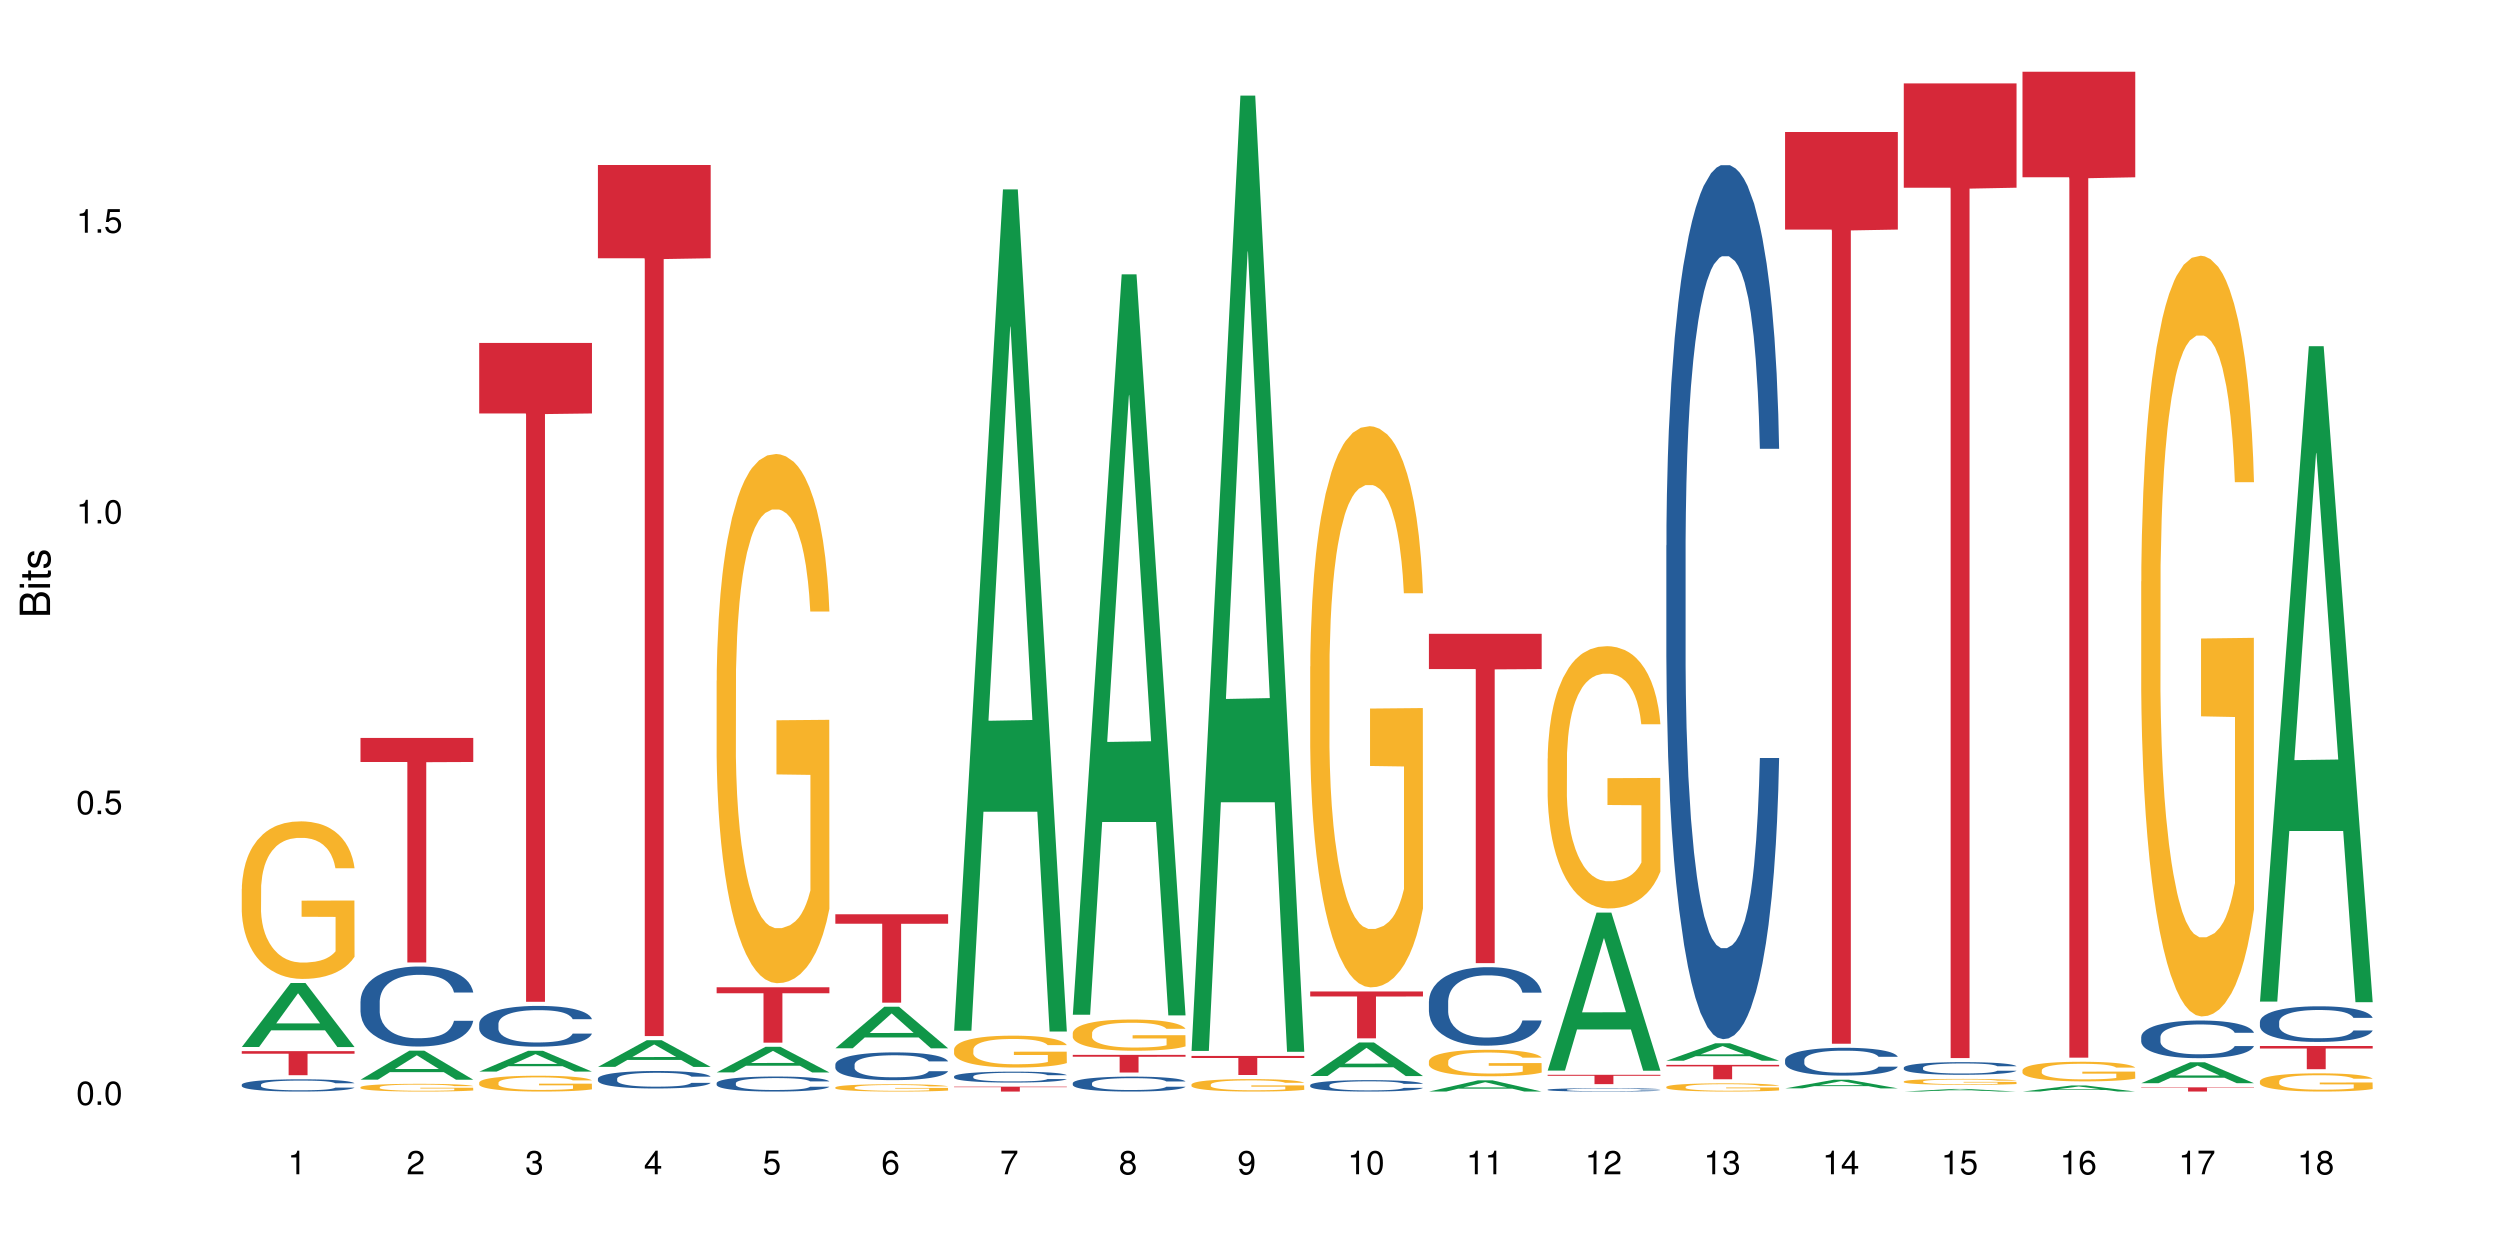 <?xml version="1.0" encoding="UTF-8"?>
<svg xmlns="http://www.w3.org/2000/svg" xmlns:xlink="http://www.w3.org/1999/xlink" width="720pt" height="360pt" viewBox="0 0 720 360" version="1.1">
<defs>
<g>
<symbol overflow="visible" id="glyph0-0">
<path style="stroke:none;" d=""/>
</symbol>
<symbol overflow="visible" id="glyph0-1">
<path style="stroke:none;" d="M 2.641 -6.797 C 2 -6.797 1.422 -6.531 1.078 -6.047 C 0.641 -5.453 0.406 -4.547 0.406 -3.297 C 0.406 -1 1.188 0.219 2.641 0.219 C 4.078 0.219 4.859 -1 4.859 -3.234 C 4.859 -4.562 4.656 -5.438 4.203 -6.047 C 3.844 -6.531 3.281 -6.797 2.641 -6.797 Z M 2.641 -6.047 C 3.547 -6.047 4 -5.125 4 -3.312 C 4 -1.375 3.562 -0.484 2.625 -0.484 C 1.734 -0.484 1.281 -1.422 1.281 -3.281 C 1.281 -5.141 1.734 -6.047 2.641 -6.047 Z M 2.641 -6.047 "/>
</symbol>
<symbol overflow="visible" id="glyph0-2">
<path style="stroke:none;" d="M 1.828 -1 L 0.828 -1 L 0.828 0 L 1.828 0 Z M 1.828 -1 "/>
</symbol>
<symbol overflow="visible" id="glyph0-3">
<path style="stroke:none;" d="M 4.562 -6.797 L 1.062 -6.797 L 0.547 -3.094 L 1.328 -3.094 C 1.719 -3.562 2.047 -3.734 2.578 -3.734 C 3.484 -3.734 4.062 -3.109 4.062 -2.094 C 4.062 -1.125 3.484 -0.531 2.578 -0.531 C 1.828 -0.531 1.375 -0.906 1.188 -1.672 L 0.328 -1.672 C 0.453 -1.109 0.547 -0.844 0.75 -0.594 C 1.125 -0.078 1.828 0.219 2.594 0.219 C 3.969 0.219 4.922 -0.781 4.922 -2.219 C 4.922 -3.562 4.031 -4.484 2.719 -4.484 C 2.25 -4.484 1.859 -4.359 1.469 -4.062 L 1.734 -5.969 L 4.562 -5.969 Z M 4.562 -6.797 "/>
</symbol>
<symbol overflow="visible" id="glyph0-4">
<path style="stroke:none;" d="M 2.484 -4.844 L 2.484 0 L 3.328 0 L 3.328 -6.797 L 2.766 -6.797 C 2.469 -5.75 2.281 -5.609 0.984 -5.453 L 0.984 -4.844 Z M 2.484 -4.844 "/>
</symbol>
<symbol overflow="visible" id="glyph0-5">
<path style="stroke:none;" d="M 4.859 -0.828 L 1.281 -0.828 C 1.359 -1.391 1.672 -1.75 2.5 -2.234 L 3.469 -2.75 C 4.406 -3.266 4.906 -3.969 4.906 -4.812 C 4.906 -5.375 4.672 -5.906 4.266 -6.266 C 3.859 -6.625 3.375 -6.797 2.719 -6.797 C 1.859 -6.797 1.219 -6.5 0.844 -5.922 C 0.609 -5.562 0.5 -5.125 0.484 -4.438 L 1.328 -4.438 C 1.359 -4.906 1.406 -5.188 1.531 -5.406 C 1.75 -5.812 2.188 -6.062 2.703 -6.062 C 3.469 -6.062 4.031 -5.516 4.031 -4.781 C 4.031 -4.25 3.719 -3.797 3.125 -3.438 L 2.234 -2.938 C 0.812 -2.141 0.406 -1.5 0.328 0 L 4.859 0 Z M 4.859 -0.828 "/>
</symbol>
<symbol overflow="visible" id="glyph0-6">
<path style="stroke:none;" d="M 2.125 -3.125 L 2.578 -3.125 C 3.516 -3.125 3.984 -2.703 3.984 -1.891 C 3.984 -1.031 3.469 -0.531 2.578 -0.531 C 1.656 -0.531 1.203 -0.984 1.156 -1.969 L 0.312 -1.969 C 0.344 -1.422 0.438 -1.078 0.609 -0.766 C 0.953 -0.109 1.625 0.219 2.547 0.219 C 3.953 0.219 4.859 -0.609 4.859 -1.906 C 4.859 -2.766 4.516 -3.25 3.703 -3.516 C 4.344 -3.766 4.656 -4.25 4.656 -4.938 C 4.656 -6.109 3.875 -6.797 2.578 -6.797 C 1.203 -6.797 0.484 -6.047 0.453 -4.609 L 1.297 -4.609 C 1.312 -5.016 1.344 -5.25 1.453 -5.453 C 1.641 -5.828 2.062 -6.062 2.594 -6.062 C 3.344 -6.062 3.797 -5.625 3.797 -4.906 C 3.797 -4.422 3.609 -4.141 3.25 -3.984 C 3.016 -3.891 2.719 -3.844 2.125 -3.844 Z M 2.125 -3.125 "/>
</symbol>
<symbol overflow="visible" id="glyph0-7">
<path style="stroke:none;" d="M 3.141 -1.625 L 3.141 0 L 3.984 0 L 3.984 -1.625 L 4.984 -1.625 L 4.984 -2.391 L 3.984 -2.391 L 3.984 -6.797 L 3.359 -6.797 L 0.266 -2.516 L 0.266 -1.625 Z M 3.141 -2.391 L 1 -2.391 L 3.141 -5.359 Z M 3.141 -2.391 "/>
</symbol>
<symbol overflow="visible" id="glyph0-8">
<path style="stroke:none;" d="M 4.781 -5.031 C 4.609 -6.141 3.891 -6.797 2.844 -6.797 C 2.094 -6.797 1.422 -6.438 1.031 -5.828 C 0.609 -5.172 0.406 -4.344 0.406 -3.094 C 0.406 -1.953 0.578 -1.234 0.984 -0.625 C 1.359 -0.078 1.953 0.219 2.703 0.219 C 3.984 0.219 4.922 -0.734 4.922 -2.078 C 4.922 -3.344 4.062 -4.234 2.844 -4.234 C 2.172 -4.234 1.641 -3.969 1.281 -3.469 C 1.281 -5.125 1.828 -6.047 2.797 -6.047 C 3.391 -6.047 3.797 -5.672 3.938 -5.031 Z M 2.734 -3.484 C 3.547 -3.484 4.062 -2.922 4.062 -2 C 4.062 -1.156 3.484 -0.531 2.703 -0.531 C 1.922 -0.531 1.328 -1.188 1.328 -2.047 C 1.328 -2.891 1.906 -3.484 2.734 -3.484 Z M 2.734 -3.484 "/>
</symbol>
<symbol overflow="visible" id="glyph0-9">
<path style="stroke:none;" d="M 4.984 -6.797 L 0.438 -6.797 L 0.438 -5.969 L 4.109 -5.969 C 2.5 -3.656 1.828 -2.234 1.328 0 L 2.219 0 C 2.594 -2.172 3.453 -4.047 4.984 -6.094 Z M 4.984 -6.797 "/>
</symbol>
<symbol overflow="visible" id="glyph0-10">
<path style="stroke:none;" d="M 3.75 -3.578 C 4.453 -4 4.688 -4.344 4.688 -4.984 C 4.688 -6.047 3.844 -6.797 2.641 -6.797 C 1.438 -6.797 0.594 -6.047 0.594 -4.984 C 0.594 -4.359 0.828 -4.016 1.516 -3.578 C 0.734 -3.203 0.359 -2.641 0.359 -1.891 C 0.359 -0.641 1.297 0.219 2.641 0.219 C 3.984 0.219 4.922 -0.641 4.922 -1.875 C 4.922 -2.641 4.531 -3.203 3.75 -3.578 Z M 2.641 -6.047 C 3.359 -6.047 3.812 -5.625 3.812 -4.969 C 3.812 -4.344 3.344 -3.922 2.641 -3.922 C 1.922 -3.922 1.453 -4.344 1.453 -4.984 C 1.453 -5.625 1.922 -6.047 2.641 -6.047 Z M 2.641 -3.203 C 3.484 -3.203 4.062 -2.672 4.062 -1.875 C 4.062 -1.062 3.484 -0.531 2.625 -0.531 C 1.797 -0.531 1.219 -1.078 1.219 -1.875 C 1.219 -2.672 1.797 -3.203 2.641 -3.203 Z M 2.641 -3.203 "/>
</symbol>
<symbol overflow="visible" id="glyph0-11">
<path style="stroke:none;" d="M 0.516 -1.547 C 0.672 -0.438 1.406 0.219 2.438 0.219 C 3.188 0.219 3.859 -0.141 4.266 -0.75 C 4.688 -1.406 4.891 -2.25 4.891 -3.484 C 4.891 -4.625 4.703 -5.359 4.312 -5.953 C 3.938 -6.5 3.344 -6.797 2.594 -6.797 C 1.297 -6.797 0.359 -5.844 0.359 -4.516 C 0.359 -3.25 1.234 -2.344 2.453 -2.344 C 3.094 -2.344 3.562 -2.578 4.016 -3.109 C 4 -1.453 3.469 -0.531 2.5 -0.531 C 1.906 -0.531 1.484 -0.906 1.359 -1.547 Z M 2.578 -6.062 C 3.375 -6.062 3.969 -5.406 3.969 -4.531 C 3.969 -3.688 3.375 -3.094 2.547 -3.094 C 1.734 -3.094 1.234 -3.672 1.234 -4.578 C 1.234 -5.438 1.797 -6.062 2.578 -6.062 Z M 2.578 -6.062 "/>
</symbol>
<symbol overflow="visible" id="glyph1-0">
<path style="stroke:none;" d=""/>
</symbol>
<symbol overflow="visible" id="glyph1-1">
<path style="stroke:none;" d="M 0 -0.953 L 0 -4.891 C 0 -5.719 -0.234 -6.344 -0.734 -6.797 C -1.188 -7.234 -1.812 -7.469 -2.5 -7.469 C -3.547 -7.469 -4.188 -7 -4.625 -5.875 C -4.984 -6.672 -5.641 -7.094 -6.531 -7.094 C -7.156 -7.094 -7.734 -6.859 -8.141 -6.391 C -8.562 -5.938 -8.75 -5.344 -8.75 -4.5 L -8.75 -0.953 Z M -4.984 -2.062 L -7.766 -2.062 L -7.766 -4.219 C -7.766 -4.844 -7.688 -5.203 -7.453 -5.5 C -7.219 -5.812 -6.859 -5.969 -6.375 -5.969 C -5.906 -5.969 -5.531 -5.812 -5.297 -5.5 C -5.062 -5.203 -4.984 -4.844 -4.984 -4.219 Z M -0.984 -2.062 L -4 -2.062 L -4 -4.781 C -4 -5.328 -3.859 -5.688 -3.578 -5.953 C -3.297 -6.219 -2.922 -6.359 -2.484 -6.359 C -2.062 -6.359 -1.688 -6.219 -1.406 -5.953 C -1.109 -5.688 -0.984 -5.328 -0.984 -4.781 Z M -0.984 -2.062 "/>
</symbol>
<symbol overflow="visible" id="glyph1-2">
<path style="stroke:none;" d="M -6.281 -1.797 L -6.281 -0.797 L 0 -0.797 L 0 -1.797 Z M -8.75 -1.797 L -8.75 -0.797 L -7.484 -0.797 L -7.484 -1.797 Z M -8.75 -1.797 "/>
</symbol>
<symbol overflow="visible" id="glyph1-3">
<path style="stroke:none;" d="M -6.281 -3.047 L -6.281 -2.016 L -8.016 -2.016 L -8.016 -1.016 L -6.281 -1.016 L -6.281 -0.172 L -5.469 -0.172 L -5.469 -1.016 L -0.719 -1.016 C -0.078 -1.016 0.281 -1.453 0.281 -2.234 C 0.281 -2.469 0.25 -2.719 0.188 -3.047 L -0.641 -3.047 C -0.609 -2.922 -0.594 -2.766 -0.594 -2.562 C -0.594 -2.141 -0.719 -2.016 -1.156 -2.016 L -5.469 -2.016 L -5.469 -3.047 Z M -6.281 -3.047 "/>
</symbol>
<symbol overflow="visible" id="glyph1-4">
<path style="stroke:none;" d="M -4.531 -5.25 C -5.766 -5.25 -6.469 -4.422 -6.469 -2.969 C -6.469 -1.516 -5.719 -0.562 -4.547 -0.562 C -3.562 -0.562 -3.094 -1.062 -2.734 -2.562 L -2.516 -3.484 C -2.344 -4.188 -2.094 -4.469 -1.625 -4.469 C -1.047 -4.469 -0.641 -3.875 -0.641 -3 C -0.641 -2.453 -0.797 -2 -1.062 -1.75 C -1.25 -1.594 -1.422 -1.531 -1.875 -1.469 L -1.875 -0.406 C -0.422 -0.453 0.281 -1.266 0.281 -2.922 C 0.281 -4.5 -0.5 -5.516 -1.719 -5.516 C -2.656 -5.516 -3.172 -4.984 -3.469 -3.734 L -3.703 -2.766 C -3.891 -1.953 -4.156 -1.609 -4.594 -1.609 C -5.172 -1.609 -5.547 -2.125 -5.547 -2.938 C -5.547 -3.75 -5.203 -4.172 -4.531 -4.203 Z M -4.531 -5.25 "/>
</symbol>
</g>
</defs>
<g id="surface28267">
<rect x="0" y="0" width="720" height="360" style="fill:rgb(100%,100%,100%);fill-opacity:1;stroke:none;"/>
<path style=" stroke:none;fill-rule:nonzero;fill:rgb(6.275%,58.824%,28.235%);fill-opacity:1;" d="M 69.629 301.535 L 69.664 301.52 L 83.719 283.113 L 87.984 283.113 L 102.109 301.551 L 97.148 301.551 L 93.609 296.738 L 78.098 296.738 L 74.625 301.535 L 69.629 301.535 L 79.59 294.746 L 92.184 294.73 L 85.902 286.125 L 85.836 286.109 L 85.766 286.16 L 79.555 294.73 L 79.59 294.746 Z M 69.629 301.535 "/>
<path style=" stroke:none;fill-rule:nonzero;fill:rgb(14.51%,36.078%,60%);fill-opacity:1;" d="M 69.629 312.379 L 69.668 312.375 L 69.668 312.297 L 69.789 312.172 L 70.066 312.02 L 70.344 311.914 L 71.055 311.723 L 72.047 311.539 L 73.074 311.395 L 73.828 311.312 L 74.5 311.246 L 76.047 311.129 L 77.035 311.066 L 78.105 311.012 L 79.414 310.957 L 80.363 310.926 L 82.504 310.875 L 84.086 310.852 L 85.316 310.84 L 87.969 310.84 L 89.555 310.855 L 90.703 310.871 L 91.969 310.895 L 93.039 310.926 L 94.902 310.996 L 96.562 311.086 L 97.316 311.137 L 98.504 311.238 L 99.418 311.336 L 100.051 311.418 L 100.762 311.539 L 101.398 311.684 L 101.871 311.848 L 102.109 311.988 L 96.562 311.988 L 96.285 311.859 L 95.969 311.758 L 95.375 311.625 L 94.781 311.531 L 93.949 311.438 L 93.199 311.379 L 92.168 311.316 L 91.258 311.277 L 90.305 311.246 L 89.395 311.23 L 87.652 311.211 L 85.633 311.211 L 84.879 311.215 L 83.336 311.242 L 82.504 311.266 L 81.312 311.309 L 80.484 311.352 L 79.492 311.414 L 78.82 311.469 L 77.988 311.555 L 77.395 311.629 L 76.719 311.734 L 76.324 311.816 L 75.969 311.906 L 75.648 312.012 L 75.414 312.125 L 75.254 312.246 L 75.176 312.359 L 75.176 312.859 L 75.254 312.977 L 75.453 313.113 L 75.969 313.309 L 76.719 313.48 L 77.59 313.617 L 78.422 313.711 L 78.898 313.758 L 79.531 313.809 L 80.523 313.875 L 81.949 313.938 L 82.781 313.965 L 84.047 313.988 L 85.355 314.004 L 87.098 314.004 L 88.641 313.988 L 89.672 313.973 L 90.742 313.949 L 92.207 313.895 L 93.117 313.84 L 93.91 313.781 L 94.504 313.719 L 94.902 313.668 L 95.496 313.566 L 95.969 313.457 L 96.328 313.344 L 96.562 313.234 L 102.109 313.234 L 101.871 313.363 L 101.516 313.488 L 101.16 313.582 L 100.605 313.695 L 99.973 313.797 L 99.059 313.91 L 98.309 313.984 L 97.316 314.062 L 96.406 314.125 L 95.414 314.18 L 93.949 314.246 L 93 314.277 L 91.969 314.305 L 90.742 314.332 L 89.195 314.355 L 87.531 314.367 L 85.988 314.371 L 84.324 314.363 L 83.098 314.352 L 81.473 314.324 L 79.453 314.266 L 77.988 314.203 L 76.84 314.141 L 75.848 314.078 L 74.738 313.988 L 73.312 313.848 L 72.441 313.738 L 71.848 313.648 L 71.176 313.523 L 70.699 313.41 L 70.145 313.23 L 69.75 313 L 69.629 312.82 Z M 69.629 312.379 "/>
<path style=" stroke:none;fill-rule:nonzero;fill:rgb(96.863%,70.196%,16.863%);fill-opacity:1;" d="M 69.629 255.988 L 69.668 255.945 L 69.668 255.117 L 69.828 253.25 L 70.223 250.68 L 70.738 248.566 L 71.293 246.91 L 71.648 246.039 L 72.242 244.797 L 72.758 243.883 L 74.066 242.02 L 75.73 240.277 L 76.641 239.531 L 77.672 238.828 L 79.137 238.039 L 79.809 237.75 L 81.867 237.086 L 84.207 236.672 L 86.781 236.547 L 87.969 236.59 L 89.594 236.754 L 91.812 237.211 L 93.078 237.625 L 94.07 238.039 L 95.098 238.578 L 96.367 239.406 L 97.555 240.402 L 98.504 241.398 L 99.457 242.641 L 100.246 243.969 L 100.922 245.418 L 101.516 247.16 L 101.871 248.609 L 102.109 250.059 L 96.605 250.059 L 96.285 248.609 L 95.93 247.488 L 95.336 246.121 L 94.742 245.129 L 94.148 244.34 L 93.039 243.262 L 92.09 242.598 L 90.898 242.02 L 89.75 241.645 L 88.445 241.398 L 87.652 241.316 L 85.551 241.316 L 83.652 241.605 L 82.543 241.938 L 81.75 242.27 L 80.641 242.891 L 79.969 243.387 L 79.57 243.719 L 78.383 245.004 L 77.59 246.164 L 77.156 246.953 L 76.602 248.195 L 76.203 249.312 L 75.77 250.973 L 75.531 252.215 L 75.215 255.035 L 75.176 262.492 L 75.293 264.07 L 75.531 265.77 L 75.848 267.262 L 76.324 268.836 L 76.797 270.039 L 77.629 271.652 L 78.344 272.73 L 78.898 273.438 L 79.969 274.555 L 80.402 274.93 L 81.434 275.676 L 82.504 276.254 L 83.809 276.75 L 84.801 277 L 86.383 277.207 L 88.406 277.207 L 90.781 276.961 L 92.285 276.629 L 93.316 276.297 L 93.988 276.004 L 94.82 275.551 L 95.414 275.137 L 95.969 274.68 L 96.645 273.977 L 96.645 264.07 L 86.859 264.027 L 86.859 259.387 L 102.07 259.344 L 102.109 275.551 L 101.277 276.668 L 100.246 277.746 L 99.258 278.574 L 98.227 279.281 L 96.762 280.066 L 95.574 280.566 L 93.75 281.145 L 92.09 281.52 L 90.344 281.766 L 88.801 281.891 L 86.98 281.934 L 85.355 281.852 L 83.613 281.602 L 82.227 281.27 L 80.957 280.855 L 79.691 280.316 L 78.105 279.445 L 77.074 278.742 L 76.008 277.871 L 74.938 276.836 L 73.988 275.715 L 73.352 274.844 L 72.719 273.852 L 72.047 272.605 L 71.41 271.199 L 70.938 269.914 L 70.5 268.461 L 70.184 267.094 L 69.867 265.23 L 69.707 263.738 L 69.629 262.453 Z M 69.629 255.988 "/>
<path style=" stroke:none;fill-rule:nonzero;fill:rgb(83.922%,15.686%,22.353%);fill-opacity:1;" d="M 69.629 302.73 L 102.109 302.73 L 102.109 303.473 L 88.574 303.48 L 88.574 309.66 L 83.125 309.66 L 83.125 303.488 L 83.047 303.473 L 69.629 303.473 Z M 69.629 302.73 "/>
<path style=" stroke:none;fill-rule:nonzero;fill:rgb(6.275%,58.824%,28.235%);fill-opacity:1;" d="M 103.82 310.953 L 103.855 310.945 L 117.906 302.586 L 122.176 302.586 L 136.301 310.961 L 131.336 310.961 L 127.797 308.773 L 112.285 308.773 L 108.816 310.953 L 103.82 310.953 L 113.777 307.871 L 126.375 307.863 L 120.094 303.953 L 120.023 303.945 L 119.957 303.973 L 113.742 307.863 L 113.777 307.871 Z M 103.82 310.953 "/>
<path style=" stroke:none;fill-rule:nonzero;fill:rgb(14.51%,36.078%,60%);fill-opacity:1;" d="M 103.82 288.391 L 103.859 288.371 L 103.859 287.867 L 103.977 287.066 L 104.254 286.055 L 104.531 285.359 L 105.246 284.117 L 106.234 282.914 L 107.266 281.988 L 108.02 281.441 L 108.691 281.02 L 110.234 280.242 L 111.227 279.84 L 112.297 279.484 L 113.602 279.125 L 114.555 278.914 L 116.691 278.578 L 118.277 278.43 L 119.504 278.367 L 122.16 278.367 L 123.742 278.449 L 124.891 278.555 L 126.16 278.727 L 127.23 278.914 L 129.09 279.379 L 130.754 279.969 L 131.508 280.305 L 132.695 280.957 L 133.605 281.59 L 134.238 282.137 L 134.953 282.914 L 135.586 283.863 L 136.062 284.938 L 136.301 285.844 L 130.754 285.844 L 130.477 285 L 130.16 284.348 L 129.566 283.484 L 128.973 282.875 L 128.141 282.262 L 127.387 281.863 L 126.355 281.461 L 125.445 281.211 L 124.496 281.02 L 123.586 280.895 L 121.844 280.77 L 119.82 280.77 L 119.07 280.809 L 117.523 280.977 L 116.691 281.125 L 115.504 281.422 L 114.672 281.695 L 113.684 282.117 L 113.008 282.473 L 112.176 283.02 L 111.582 283.504 L 110.91 284.199 L 110.512 284.727 L 110.156 285.316 L 109.84 286.012 L 109.602 286.75 L 109.445 287.527 L 109.363 288.285 L 109.363 291.551 L 109.445 292.309 L 109.641 293.195 L 110.156 294.477 L 110.91 295.594 L 111.781 296.48 L 112.613 297.109 L 113.09 297.406 L 113.723 297.742 L 114.711 298.164 L 116.137 298.586 L 116.969 298.754 L 118.238 298.922 L 119.543 299.008 L 121.289 299.008 L 122.832 298.922 L 123.863 298.816 L 124.93 298.648 L 126.398 298.289 L 127.309 297.953 L 128.102 297.555 L 128.695 297.152 L 129.09 296.816 L 129.684 296.164 L 130.16 295.449 L 130.516 294.711 L 130.754 293.992 L 136.301 293.992 L 136.062 294.836 L 135.707 295.656 L 135.348 296.27 L 134.793 297.004 L 134.16 297.66 L 133.25 298.395 L 132.496 298.879 L 131.508 299.406 L 130.594 299.809 L 129.605 300.164 L 128.141 300.586 L 127.188 300.797 L 126.16 300.988 L 124.93 301.156 L 123.387 301.301 L 121.723 301.387 L 120.18 301.406 L 118.516 301.367 L 117.285 301.281 L 115.664 301.09 L 113.641 300.711 L 112.176 300.312 L 111.027 299.914 L 110.039 299.492 L 108.93 298.922 L 107.504 297.996 L 106.633 297.281 L 106.039 296.691 L 105.363 295.867 L 104.887 295.133 L 104.336 293.953 L 103.938 292.457 L 103.82 291.297 Z M 103.82 288.391 "/>
<path style=" stroke:none;fill-rule:nonzero;fill:rgb(96.863%,70.196%,16.863%);fill-opacity:1;" d="M 103.82 313.094 L 103.859 313.094 L 103.859 313.051 L 104.016 312.961 L 104.414 312.832 L 104.93 312.73 L 105.484 312.648 L 105.84 312.605 L 106.434 312.543 L 106.949 312.5 L 108.254 312.406 L 109.918 312.324 L 110.832 312.285 L 111.859 312.25 L 113.324 312.211 L 114 312.199 L 116.059 312.164 L 118.395 312.145 L 120.969 312.141 L 122.16 312.141 L 123.781 312.148 L 126 312.172 L 127.27 312.191 L 128.258 312.211 L 129.289 312.238 L 130.555 312.281 L 131.746 312.328 L 132.695 312.379 L 133.645 312.438 L 134.438 312.504 L 135.109 312.574 L 135.707 312.66 L 136.062 312.73 L 136.301 312.805 L 130.793 312.805 L 130.477 312.73 L 130.121 312.676 L 129.527 312.609 L 128.934 312.562 L 128.34 312.523 L 127.23 312.469 L 126.277 312.438 L 125.09 312.406 L 123.941 312.391 L 122.633 312.379 L 121.844 312.375 L 119.742 312.375 L 117.84 312.387 L 116.73 312.402 L 115.941 312.422 L 114.832 312.449 L 114.156 312.477 L 113.762 312.492 L 112.574 312.555 L 111.781 312.613 L 111.344 312.652 L 110.789 312.711 L 110.395 312.766 L 109.957 312.848 L 109.723 312.91 L 109.402 313.047 L 109.363 313.414 L 109.484 313.492 L 109.723 313.574 L 110.039 313.648 L 110.512 313.727 L 110.988 313.785 L 111.82 313.863 L 112.535 313.918 L 113.09 313.953 L 114.156 314.008 L 114.594 314.027 L 115.621 314.062 L 116.691 314.09 L 118 314.117 L 118.988 314.129 L 120.574 314.137 L 122.594 314.137 L 124.973 314.125 L 126.477 314.109 L 127.508 314.094 L 128.18 314.078 L 129.012 314.059 L 129.605 314.035 L 130.16 314.016 L 130.832 313.98 L 130.832 313.492 L 121.051 313.488 L 121.051 313.262 L 136.262 313.262 L 136.301 314.059 L 135.469 314.113 L 134.438 314.164 L 133.449 314.207 L 132.418 314.238 L 130.953 314.277 L 129.766 314.305 L 127.941 314.332 L 126.277 314.352 L 124.535 314.363 L 122.992 314.367 L 121.168 314.371 L 119.543 314.367 L 117.801 314.355 L 116.414 314.34 L 115.148 314.316 L 113.879 314.293 L 112.297 314.25 L 111.266 314.215 L 110.195 314.172 L 109.125 314.121 L 108.176 314.066 L 107.543 314.023 L 106.91 313.973 L 106.234 313.91 L 105.602 313.844 L 105.125 313.781 L 104.691 313.707 L 104.375 313.641 L 104.059 313.551 L 103.898 313.477 L 103.82 313.414 Z M 103.82 313.094 "/>
<path style=" stroke:none;fill-rule:nonzero;fill:rgb(83.922%,15.686%,22.353%);fill-opacity:1;" d="M 103.82 212.527 L 136.301 212.527 L 136.301 219.449 L 122.762 219.512 L 122.762 277.188 L 117.316 277.188 L 117.316 219.57 L 117.238 219.449 L 103.82 219.449 Z M 103.82 212.527 "/>
<path style=" stroke:none;fill-rule:nonzero;fill:rgb(6.275%,58.824%,28.235%);fill-opacity:1;" d="M 138.008 308.621 L 138.043 308.617 L 152.098 302.629 L 156.367 302.629 L 170.488 308.629 L 165.527 308.629 L 161.988 307.062 L 146.477 307.062 L 143.008 308.621 L 138.008 308.621 L 147.969 306.414 L 160.566 306.41 L 154.285 303.609 L 154.215 303.602 L 154.145 303.621 L 147.934 306.41 L 147.969 306.414 Z M 138.008 308.621 "/>
<path style=" stroke:none;fill-rule:nonzero;fill:rgb(14.51%,36.078%,60%);fill-opacity:1;" d="M 138.008 294.816 L 138.047 294.805 L 138.047 294.547 L 138.168 294.141 L 138.445 293.625 L 138.723 293.27 L 139.434 292.637 L 140.426 292.027 L 141.457 291.555 L 142.207 291.273 L 142.883 291.059 L 144.426 290.664 L 145.418 290.461 L 146.484 290.277 L 147.793 290.094 L 148.742 289.988 L 150.883 289.816 L 152.465 289.738 L 153.695 289.707 L 156.348 289.707 L 157.934 289.75 L 159.082 289.805 L 160.348 289.891 L 161.418 289.988 L 163.281 290.223 L 164.945 290.523 L 165.695 290.695 L 166.887 291.027 L 167.797 291.352 L 168.43 291.629 L 169.145 292.027 L 169.777 292.508 L 170.25 293.055 L 170.488 293.52 L 164.945 293.52 L 164.668 293.09 L 164.352 292.758 L 163.754 292.316 L 163.16 292.004 L 162.328 291.695 L 161.578 291.488 L 160.547 291.285 L 159.637 291.156 L 158.688 291.059 L 157.773 290.996 L 156.031 290.93 L 154.012 290.93 L 153.258 290.953 L 151.715 291.039 L 150.883 291.113 L 149.695 291.266 L 148.863 291.402 L 147.871 291.617 L 147.199 291.801 L 146.367 292.078 L 145.773 292.328 L 145.098 292.68 L 144.703 292.949 L 144.348 293.25 L 144.031 293.605 L 143.793 293.98 L 143.633 294.375 L 143.555 294.762 L 143.555 296.426 L 143.633 296.812 L 143.832 297.262 L 144.348 297.918 L 145.098 298.488 L 145.969 298.938 L 146.801 299.262 L 147.277 299.41 L 147.91 299.582 L 148.902 299.797 L 150.328 300.012 L 151.16 300.098 L 152.426 300.184 L 153.734 300.227 L 155.477 300.227 L 157.023 300.184 L 158.051 300.129 L 159.121 300.043 L 160.586 299.859 L 161.496 299.688 L 162.289 299.484 L 162.883 299.281 L 163.281 299.109 L 163.875 298.777 L 164.352 298.41 L 164.707 298.035 L 164.945 297.672 L 170.488 297.672 L 170.25 298.102 L 169.895 298.52 L 169.539 298.832 L 168.984 299.207 L 168.352 299.539 L 167.438 299.914 L 166.688 300.16 L 165.695 300.43 L 164.785 300.633 L 163.797 300.816 L 162.328 301.031 L 161.379 301.137 L 160.348 301.234 L 159.121 301.32 L 157.578 301.395 L 155.914 301.438 L 154.367 301.449 L 152.703 301.43 L 151.477 301.387 L 149.852 301.289 L 147.832 301.094 L 146.367 300.891 L 145.219 300.688 L 144.227 300.473 L 143.117 300.184 L 141.691 299.711 L 140.82 299.348 L 140.227 299.047 L 139.555 298.625 L 139.078 298.25 L 138.523 297.648 L 138.129 296.887 L 138.008 296.297 Z M 138.008 294.816 "/>
<path style=" stroke:none;fill-rule:nonzero;fill:rgb(96.863%,70.196%,16.863%);fill-opacity:1;" d="M 138.008 311.762 L 138.047 311.758 L 138.047 311.676 L 138.207 311.488 L 138.602 311.227 L 139.117 311.016 L 139.672 310.848 L 140.027 310.762 L 140.625 310.637 L 141.137 310.547 L 142.445 310.359 L 144.109 310.184 L 145.02 310.109 L 146.051 310.035 L 147.516 309.957 L 148.188 309.93 L 150.25 309.863 L 152.586 309.82 L 155.16 309.809 L 156.348 309.812 L 157.973 309.828 L 160.191 309.875 L 161.457 309.914 L 162.449 309.957 L 163.477 310.012 L 164.746 310.094 L 165.934 310.195 L 166.887 310.297 L 167.836 310.422 L 168.629 310.555 L 169.301 310.699 L 169.895 310.875 L 170.25 311.02 L 170.488 311.164 L 164.984 311.164 L 164.668 311.02 L 164.309 310.906 L 163.715 310.77 L 163.121 310.672 L 162.527 310.59 L 161.418 310.484 L 160.469 310.414 L 159.281 310.359 L 158.133 310.32 L 156.824 310.297 L 156.031 310.285 L 153.934 310.285 L 152.031 310.316 L 150.922 310.348 L 150.129 310.383 L 149.02 310.445 L 148.348 310.496 L 147.953 310.527 L 146.762 310.656 L 145.969 310.773 L 145.535 310.852 L 144.98 310.977 L 144.586 311.09 L 144.148 311.258 L 143.91 311.383 L 143.594 311.668 L 143.555 312.418 L 143.672 312.574 L 143.91 312.746 L 144.227 312.895 L 144.703 313.055 L 145.18 313.176 L 146.012 313.336 L 146.723 313.445 L 147.277 313.516 L 148.348 313.629 L 148.781 313.668 L 149.812 313.742 L 150.883 313.801 L 152.191 313.852 L 153.18 313.875 L 154.766 313.895 L 156.785 313.895 L 159.16 313.871 L 160.668 313.836 L 161.695 313.805 L 162.371 313.773 L 163.199 313.73 L 163.797 313.688 L 164.352 313.641 L 165.023 313.57 L 165.023 312.574 L 155.238 312.57 L 155.238 312.105 L 170.449 312.098 L 170.488 313.73 L 169.656 313.84 L 168.629 313.949 L 167.637 314.031 L 166.609 314.105 L 165.141 314.184 L 163.953 314.234 L 162.133 314.293 L 160.469 314.328 L 158.727 314.355 L 157.18 314.367 L 155.359 314.371 L 153.734 314.363 L 151.992 314.336 L 150.605 314.305 L 149.336 314.262 L 148.07 314.207 L 146.484 314.121 L 145.457 314.051 L 144.387 313.961 L 143.316 313.859 L 142.367 313.746 L 141.73 313.656 L 141.098 313.559 L 140.426 313.434 L 139.793 313.293 L 139.316 313.164 L 138.879 313.016 L 138.562 312.879 L 138.246 312.691 L 138.09 312.543 L 138.008 312.41 Z M 138.008 311.762 "/>
<path style=" stroke:none;fill-rule:nonzero;fill:rgb(83.922%,15.686%,22.353%);fill-opacity:1;" d="M 138.008 98.762 L 170.488 98.762 L 170.488 119.074 L 156.953 119.254 L 156.953 288.527 L 151.508 288.527 L 151.508 119.43 L 151.426 119.074 L 138.008 119.074 Z M 138.008 98.762 "/>
<path style=" stroke:none;fill-rule:nonzero;fill:rgb(6.275%,58.824%,28.235%);fill-opacity:1;" d="M 172.199 307.262 L 172.234 307.258 L 186.289 299.574 L 190.555 299.574 L 204.68 307.27 L 199.719 307.27 L 196.176 305.262 L 180.664 305.262 L 177.195 307.262 L 172.199 307.262 L 182.156 304.43 L 194.754 304.422 L 188.473 300.832 L 188.406 300.824 L 188.336 300.848 L 182.125 304.422 L 182.156 304.43 Z M 172.199 307.262 "/>
<path style=" stroke:none;fill-rule:nonzero;fill:rgb(14.51%,36.078%,60%);fill-opacity:1;" d="M 172.199 310.641 L 172.238 310.637 L 172.238 310.523 L 172.355 310.352 L 172.633 310.129 L 172.91 309.977 L 173.625 309.707 L 174.613 309.445 L 175.645 309.242 L 176.398 309.121 L 177.07 309.031 L 178.617 308.859 L 179.605 308.773 L 180.676 308.695 L 181.984 308.617 L 182.934 308.57 L 185.07 308.496 L 186.656 308.465 L 187.883 308.449 L 190.539 308.449 L 192.121 308.469 L 193.273 308.492 L 194.539 308.527 L 195.609 308.57 L 197.469 308.672 L 199.133 308.801 L 199.887 308.875 L 201.074 309.016 L 201.984 309.152 L 202.621 309.273 L 203.332 309.445 L 203.965 309.652 L 204.441 309.887 L 204.68 310.082 L 199.133 310.082 L 198.855 309.898 L 198.539 309.758 L 197.945 309.566 L 197.352 309.434 L 196.52 309.301 L 195.766 309.215 L 194.738 309.125 L 193.824 309.07 L 192.875 309.031 L 191.965 309.004 L 190.223 308.973 L 188.203 308.973 L 187.449 308.984 L 185.902 309.02 L 185.07 309.051 L 183.883 309.117 L 183.051 309.176 L 182.062 309.27 L 181.387 309.348 L 180.555 309.465 L 179.961 309.574 L 179.289 309.723 L 178.895 309.84 L 178.535 309.969 L 178.219 310.121 L 177.98 310.281 L 177.824 310.453 L 177.746 310.617 L 177.746 311.328 L 177.824 311.496 L 178.023 311.688 L 178.535 311.969 L 179.289 312.215 L 180.16 312.406 L 180.992 312.543 L 181.469 312.609 L 182.102 312.684 L 183.09 312.773 L 184.52 312.867 L 185.348 312.902 L 186.617 312.941 L 187.926 312.957 L 189.668 312.957 L 191.211 312.941 L 192.242 312.918 L 193.312 312.879 L 194.777 312.801 L 195.688 312.73 L 196.48 312.641 L 197.074 312.555 L 197.469 312.48 L 198.062 312.336 L 198.539 312.18 L 198.895 312.02 L 199.133 311.863 L 204.68 311.863 L 204.441 312.047 L 204.086 312.227 L 203.73 312.359 L 203.176 312.523 L 202.539 312.664 L 201.629 312.824 L 200.875 312.93 L 199.887 313.047 L 198.977 313.133 L 197.984 313.211 L 196.52 313.305 L 195.57 313.352 L 194.539 313.391 L 193.312 313.43 L 191.766 313.461 L 190.102 313.48 L 188.559 313.484 L 186.895 313.473 L 185.668 313.457 L 184.043 313.414 L 182.023 313.332 L 180.555 313.242 L 179.406 313.156 L 178.418 313.066 L 177.309 312.941 L 175.883 312.738 L 175.012 312.582 L 174.418 312.453 L 173.742 312.273 L 173.27 312.113 L 172.715 311.855 L 172.316 311.527 L 172.199 311.273 Z M 172.199 310.641 "/>
<path style=" stroke:none;fill-rule:nonzero;fill:rgb(83.922%,15.686%,22.353%);fill-opacity:1;" d="M 172.199 47.52 L 204.68 47.52 L 204.68 74.375 L 191.141 74.609 L 191.141 298.395 L 185.695 298.395 L 185.695 74.844 L 185.617 74.375 L 172.199 74.375 Z M 172.199 47.52 "/>
<path style=" stroke:none;fill-rule:nonzero;fill:rgb(6.275%,58.824%,28.235%);fill-opacity:1;" d="M 206.391 308.855 L 206.422 308.848 L 220.477 301.477 L 224.746 301.477 L 238.867 308.863 L 233.906 308.863 L 230.367 306.934 L 214.855 306.934 L 211.387 308.855 L 206.391 308.855 L 216.348 306.137 L 228.945 306.129 L 222.664 302.684 L 222.594 302.676 L 222.523 302.695 L 216.312 306.129 L 216.348 306.137 Z M 206.391 308.855 "/>
<path style=" stroke:none;fill-rule:nonzero;fill:rgb(14.51%,36.078%,60%);fill-opacity:1;" d="M 206.391 311.926 L 206.43 311.922 L 206.43 311.828 L 206.547 311.676 L 206.824 311.488 L 207.102 311.355 L 207.816 311.121 L 208.805 310.898 L 209.836 310.723 L 210.586 310.621 L 211.262 310.543 L 212.805 310.395 L 213.797 310.32 L 214.867 310.254 L 216.172 310.184 L 217.125 310.145 L 219.262 310.082 L 220.848 310.055 L 222.074 310.043 L 224.727 310.043 L 226.312 310.059 L 227.461 310.078 L 228.73 310.109 L 229.797 310.145 L 231.66 310.234 L 233.324 310.344 L 234.078 310.406 L 235.266 310.531 L 236.176 310.648 L 236.809 310.75 L 237.523 310.898 L 238.156 311.074 L 238.633 311.277 L 238.867 311.445 L 233.324 311.445 L 233.047 311.289 L 232.73 311.168 L 232.137 311.004 L 231.543 310.891 L 230.711 310.773 L 229.957 310.699 L 228.926 310.625 L 228.016 310.578 L 227.066 310.543 L 226.152 310.516 L 224.41 310.492 L 222.391 310.492 L 221.637 310.5 L 220.094 310.535 L 219.262 310.562 L 218.074 310.617 L 217.242 310.668 L 216.25 310.746 L 215.578 310.812 L 214.746 310.918 L 214.152 311.008 L 213.48 311.137 L 213.082 311.238 L 212.727 311.348 L 212.41 311.48 L 212.172 311.617 L 212.012 311.762 L 211.934 311.906 L 211.934 312.52 L 212.012 312.66 L 212.211 312.828 L 212.727 313.07 L 213.48 313.277 L 214.352 313.445 L 215.184 313.562 L 215.656 313.617 L 216.293 313.684 L 217.281 313.762 L 218.707 313.84 L 219.539 313.871 L 220.809 313.902 L 222.113 313.918 L 223.855 313.918 L 225.402 313.902 L 226.43 313.883 L 227.5 313.852 L 228.965 313.785 L 229.879 313.723 L 230.668 313.648 L 231.266 313.57 L 231.66 313.508 L 232.254 313.387 L 232.73 313.25 L 233.086 313.113 L 233.324 312.977 L 238.867 312.977 L 238.633 313.137 L 238.273 313.289 L 237.918 313.406 L 237.363 313.543 L 236.73 313.668 L 235.82 313.805 L 235.066 313.895 L 234.078 313.996 L 233.164 314.07 L 232.176 314.137 L 230.711 314.215 L 229.758 314.258 L 228.73 314.293 L 227.5 314.324 L 225.957 314.352 L 224.293 314.367 L 222.746 314.371 L 221.086 314.363 L 219.855 314.348 L 218.23 314.312 L 216.211 314.238 L 214.746 314.164 L 213.598 314.09 L 212.609 314.012 L 211.5 313.902 L 210.074 313.73 L 209.199 313.594 L 208.605 313.484 L 207.934 313.332 L 207.457 313.191 L 206.902 312.969 L 206.508 312.688 L 206.391 312.473 Z M 206.391 311.926 "/>
<path style=" stroke:none;fill-rule:nonzero;fill:rgb(96.863%,70.196%,16.863%);fill-opacity:1;" d="M 206.391 196.027 L 206.43 195.891 L 206.43 193.105 L 206.586 186.84 L 206.984 178.211 L 207.496 171.113 L 208.051 165.547 L 208.41 162.621 L 209.004 158.445 L 209.52 155.383 L 210.824 149.121 L 212.488 143.273 L 213.398 140.77 L 214.43 138.402 L 215.895 135.758 L 216.57 134.785 L 218.629 132.555 L 220.965 131.164 L 223.539 130.746 L 224.727 130.887 L 226.352 131.441 L 228.57 132.973 L 229.84 134.367 L 230.828 135.758 L 231.859 137.566 L 233.125 140.352 L 234.312 143.691 L 235.266 147.031 L 236.215 151.207 L 237.008 155.664 L 237.68 160.535 L 238.273 166.379 L 238.633 171.25 L 238.867 176.125 L 233.363 176.125 L 233.047 171.25 L 232.691 167.492 L 232.098 162.898 L 231.5 159.559 L 230.906 156.914 L 229.797 153.297 L 228.848 151.07 L 227.66 149.121 L 226.512 147.867 L 225.203 147.031 L 224.41 146.754 L 222.312 146.754 L 220.41 147.727 L 219.301 148.844 L 218.508 149.957 L 217.398 152.043 L 216.727 153.715 L 216.332 154.828 L 215.141 159.141 L 214.352 163.039 L 213.914 165.684 L 213.359 169.859 L 212.965 173.617 L 212.527 179.188 L 212.289 183.363 L 211.973 192.828 L 211.934 217.883 L 212.055 223.172 L 212.289 228.879 L 212.609 233.887 L 213.082 239.176 L 213.559 243.215 L 214.391 248.641 L 215.102 252.262 L 215.656 254.629 L 216.727 258.387 L 217.164 259.641 L 218.191 262.145 L 219.262 264.094 L 220.57 265.762 L 221.559 266.598 L 223.145 267.293 L 225.164 267.293 L 227.539 266.461 L 229.047 265.344 L 230.074 264.23 L 230.75 263.258 L 231.582 261.727 L 232.176 260.336 L 232.73 258.805 L 233.402 256.438 L 233.402 223.172 L 223.621 223.031 L 223.621 207.441 L 238.828 207.301 L 238.867 261.727 L 238.039 265.484 L 237.008 269.105 L 236.016 271.887 L 234.988 274.254 L 233.523 276.898 L 232.332 278.57 L 230.512 280.516 L 228.848 281.77 L 227.105 282.605 L 225.559 283.023 L 223.738 283.164 L 222.113 282.883 L 220.371 282.047 L 218.984 280.934 L 217.719 279.543 L 216.449 277.734 L 214.867 274.812 L 213.836 272.445 L 212.766 269.52 L 211.695 266.043 L 210.746 262.285 L 210.113 259.359 L 209.477 256.02 L 208.805 251.844 L 208.172 247.113 L 207.695 242.797 L 207.262 237.926 L 206.941 233.332 L 206.625 227.066 L 206.469 222.059 L 206.391 217.742 Z M 206.391 196.027 "/>
<path style=" stroke:none;fill-rule:nonzero;fill:rgb(83.922%,15.686%,22.353%);fill-opacity:1;" d="M 206.391 284.34 L 238.867 284.34 L 238.867 286.051 L 225.332 286.066 L 225.332 300.297 L 219.887 300.297 L 219.887 286.078 L 219.809 286.051 L 206.391 286.051 Z M 206.391 284.34 "/>
<path style=" stroke:none;fill-rule:nonzero;fill:rgb(6.275%,58.824%,28.235%);fill-opacity:1;" d="M 240.578 301.906 L 240.613 301.895 L 254.668 289.949 L 258.934 289.949 L 273.059 301.914 L 268.098 301.914 L 264.559 298.793 L 249.047 298.793 L 245.574 301.906 L 240.578 301.906 L 250.539 297.5 L 263.133 297.488 L 256.852 291.902 L 256.785 291.891 L 256.715 291.926 L 250.504 297.488 L 250.539 297.5 Z M 240.578 301.906 "/>
<path style=" stroke:none;fill-rule:nonzero;fill:rgb(14.51%,36.078%,60%);fill-opacity:1;" d="M 240.578 306.57 L 240.617 306.562 L 240.617 306.387 L 240.738 306.109 L 241.016 305.762 L 241.293 305.52 L 242.004 305.09 L 242.996 304.672 L 244.023 304.352 L 244.777 304.16 L 245.449 304.016 L 246.996 303.746 L 247.984 303.605 L 249.055 303.48 L 250.363 303.359 L 251.312 303.285 L 253.453 303.168 L 255.035 303.117 L 256.266 303.094 L 258.918 303.094 L 260.504 303.125 L 261.652 303.16 L 262.918 303.219 L 263.988 303.285 L 265.852 303.445 L 267.512 303.648 L 268.266 303.766 L 269.453 303.992 L 270.367 304.211 L 271 304.402 L 271.711 304.672 L 272.348 305 L 272.82 305.375 L 273.059 305.688 L 267.512 305.688 L 267.234 305.395 L 266.918 305.168 L 266.324 304.871 L 265.73 304.656 L 264.898 304.445 L 264.148 304.309 L 263.117 304.168 L 262.207 304.082 L 261.254 304.016 L 260.344 303.973 L 258.602 303.926 L 256.582 303.926 L 255.828 303.941 L 254.285 304 L 253.453 304.051 L 252.262 304.152 L 251.434 304.25 L 250.441 304.395 L 249.77 304.52 L 248.938 304.707 L 248.344 304.875 L 247.668 305.117 L 247.273 305.301 L 246.918 305.504 L 246.598 305.746 L 246.363 306 L 246.203 306.273 L 246.125 306.535 L 246.125 307.668 L 246.203 307.93 L 246.402 308.234 L 246.918 308.68 L 247.668 309.07 L 248.539 309.375 L 249.371 309.594 L 249.848 309.695 L 250.48 309.812 L 251.473 309.961 L 252.898 310.105 L 253.73 310.164 L 254.996 310.223 L 256.305 310.25 L 258.047 310.25 L 259.59 310.223 L 260.621 310.188 L 261.691 310.129 L 263.156 310.004 L 264.066 309.887 L 264.859 309.746 L 265.453 309.609 L 265.852 309.492 L 266.445 309.266 L 266.918 309.016 L 267.277 308.762 L 267.512 308.512 L 273.059 308.512 L 272.82 308.805 L 272.465 309.09 L 272.109 309.301 L 271.555 309.559 L 270.922 309.785 L 270.008 310.039 L 269.258 310.207 L 268.266 310.391 L 267.355 310.527 L 266.363 310.652 L 264.898 310.801 L 263.949 310.871 L 262.918 310.938 L 261.691 310.996 L 260.145 311.047 L 258.48 311.078 L 256.938 311.082 L 255.273 311.07 L 254.047 311.039 L 252.422 310.973 L 250.402 310.844 L 248.938 310.703 L 247.789 310.566 L 246.797 310.418 L 245.688 310.223 L 244.262 309.902 L 243.391 309.652 L 242.797 309.449 L 242.125 309.164 L 241.648 308.906 L 241.094 308.5 L 240.699 307.98 L 240.578 307.578 Z M 240.578 306.57 "/>
<path style=" stroke:none;fill-rule:nonzero;fill:rgb(96.863%,70.196%,16.863%);fill-opacity:1;" d="M 240.578 313.164 L 240.617 313.164 L 240.617 313.125 L 240.777 313.039 L 241.172 312.918 L 241.688 312.82 L 242.242 312.746 L 242.598 312.703 L 243.191 312.645 L 243.707 312.605 L 245.016 312.516 L 246.68 312.438 L 247.59 312.402 L 248.621 312.371 L 250.086 312.332 L 250.758 312.32 L 252.816 312.289 L 255.156 312.27 L 257.73 312.262 L 258.918 312.266 L 260.543 312.273 L 262.762 312.293 L 264.027 312.312 L 265.02 312.332 L 266.047 312.359 L 267.316 312.395 L 268.504 312.441 L 269.453 312.488 L 270.406 312.547 L 271.195 312.609 L 271.871 312.676 L 272.465 312.758 L 272.82 312.824 L 273.059 312.891 L 267.555 312.891 L 267.234 312.824 L 266.879 312.773 L 266.285 312.707 L 265.691 312.66 L 265.098 312.625 L 263.988 312.574 L 263.039 312.543 L 261.848 312.516 L 260.699 312.5 L 259.395 312.488 L 258.602 312.484 L 256.5 312.484 L 254.602 312.5 L 253.492 312.512 L 252.699 312.527 L 251.59 312.559 L 250.918 312.582 L 250.52 312.598 L 249.332 312.656 L 248.539 312.711 L 248.105 312.746 L 247.551 312.805 L 247.152 312.855 L 246.719 312.934 L 246.48 312.992 L 246.164 313.121 L 246.125 313.469 L 246.242 313.543 L 246.48 313.621 L 246.797 313.688 L 247.273 313.762 L 247.746 313.816 L 248.578 313.895 L 249.293 313.945 L 249.848 313.977 L 250.918 314.027 L 251.352 314.047 L 252.383 314.078 L 253.453 314.105 L 254.758 314.129 L 255.75 314.141 L 257.332 314.152 L 259.355 314.152 L 261.73 314.141 L 263.234 314.125 L 264.266 314.109 L 264.938 314.094 L 265.77 314.074 L 266.363 314.055 L 266.918 314.035 L 267.594 314 L 267.594 313.543 L 257.809 313.539 L 257.809 313.324 L 273.02 313.32 L 273.059 314.074 L 272.227 314.125 L 271.195 314.176 L 270.207 314.215 L 269.176 314.246 L 267.711 314.285 L 266.523 314.309 L 264.699 314.336 L 263.039 314.352 L 261.293 314.363 L 259.75 314.367 L 257.93 314.371 L 256.305 314.367 L 254.562 314.355 L 253.176 314.34 L 251.906 314.32 L 250.641 314.297 L 249.055 314.254 L 248.023 314.223 L 246.957 314.184 L 245.887 314.133 L 244.938 314.082 L 244.301 314.043 L 243.668 313.996 L 242.996 313.938 L 242.359 313.871 L 241.887 313.812 L 241.449 313.746 L 241.133 313.684 L 240.816 313.594 L 240.656 313.527 L 240.578 313.465 Z M 240.578 313.164 "/>
<path style=" stroke:none;fill-rule:nonzero;fill:rgb(83.922%,15.686%,22.353%);fill-opacity:1;" d="M 240.578 263.309 L 273.059 263.309 L 273.059 266.035 L 259.523 266.059 L 259.523 288.77 L 254.074 288.77 L 254.074 266.082 L 253.996 266.035 L 240.578 266.035 Z M 240.578 263.309 "/>
<path style=" stroke:none;fill-rule:nonzero;fill:rgb(6.275%,58.824%,28.235%);fill-opacity:1;" d="M 274.77 296.859 L 274.805 296.629 L 288.855 54.539 L 293.125 54.539 L 307.25 297.086 L 302.285 297.086 L 298.746 233.773 L 283.234 233.773 L 279.766 296.859 L 274.77 296.859 L 284.727 207.582 L 297.324 207.355 L 291.043 94.168 L 290.973 93.938 L 290.906 94.621 L 284.691 207.355 L 284.727 207.582 Z M 274.77 296.859 "/>
<path style=" stroke:none;fill-rule:nonzero;fill:rgb(14.51%,36.078%,60%);fill-opacity:1;" d="M 274.77 310.004 L 274.809 310 L 274.809 309.93 L 274.926 309.82 L 275.203 309.684 L 275.48 309.59 L 276.195 309.422 L 277.184 309.258 L 278.215 309.129 L 278.969 309.055 L 279.641 308.996 L 281.184 308.891 L 282.176 308.836 L 283.246 308.789 L 284.551 308.738 L 285.504 308.711 L 287.641 308.664 L 289.227 308.645 L 290.453 308.637 L 293.109 308.637 L 294.691 308.648 L 295.84 308.66 L 297.109 308.684 L 298.18 308.711 L 300.039 308.773 L 301.703 308.855 L 302.457 308.898 L 303.645 308.988 L 304.555 309.074 L 305.188 309.148 L 305.902 309.258 L 306.535 309.387 L 307.012 309.531 L 307.25 309.656 L 301.703 309.656 L 301.426 309.539 L 301.109 309.453 L 300.516 309.332 L 299.922 309.25 L 299.09 309.168 L 298.336 309.113 L 297.305 309.059 L 296.395 309.023 L 295.445 308.996 L 294.535 308.98 L 292.793 308.965 L 290.77 308.965 L 290.02 308.969 L 288.473 308.992 L 287.641 309.012 L 286.453 309.051 L 285.621 309.09 L 284.633 309.148 L 283.957 309.195 L 283.125 309.27 L 282.531 309.336 L 281.859 309.43 L 281.461 309.504 L 281.105 309.582 L 280.789 309.68 L 280.551 309.777 L 280.395 309.887 L 280.312 309.988 L 280.312 310.434 L 280.395 310.539 L 280.59 310.656 L 281.105 310.832 L 281.859 310.984 L 282.73 311.105 L 283.562 311.191 L 284.039 311.23 L 284.672 311.277 L 285.66 311.336 L 287.086 311.395 L 287.918 311.414 L 289.188 311.438 L 290.492 311.449 L 292.238 311.449 L 293.781 311.438 L 294.812 311.426 L 295.879 311.402 L 297.348 311.352 L 298.258 311.309 L 299.051 311.254 L 299.645 311.199 L 300.039 311.152 L 300.633 311.062 L 301.109 310.965 L 301.465 310.863 L 301.703 310.766 L 307.25 310.766 L 307.012 310.883 L 306.656 310.992 L 306.297 311.078 L 305.742 311.176 L 305.109 311.266 L 304.199 311.367 L 303.445 311.434 L 302.457 311.504 L 301.543 311.559 L 300.555 311.609 L 299.09 311.664 L 298.137 311.695 L 297.109 311.719 L 295.879 311.742 L 294.336 311.762 L 292.672 311.773 L 291.129 311.777 L 289.465 311.773 L 288.234 311.762 L 286.613 311.734 L 284.59 311.684 L 283.125 311.629 L 281.977 311.574 L 280.988 311.516 L 279.879 311.438 L 278.453 311.312 L 277.582 311.215 L 276.988 311.133 L 276.312 311.023 L 275.836 310.922 L 275.285 310.762 L 274.887 310.559 L 274.77 310.398 Z M 274.77 310.004 "/>
<path style=" stroke:none;fill-rule:nonzero;fill:rgb(96.863%,70.196%,16.863%);fill-opacity:1;" d="M 274.77 302.203 L 274.809 302.191 L 274.809 302.023 L 274.965 301.648 L 275.363 301.129 L 275.879 300.699 L 276.434 300.363 L 276.789 300.188 L 277.383 299.934 L 277.898 299.75 L 279.203 299.371 L 280.867 299.02 L 281.781 298.867 L 282.809 298.727 L 284.273 298.566 L 284.949 298.508 L 287.008 298.375 L 289.344 298.289 L 291.918 298.266 L 293.109 298.273 L 294.73 298.309 L 296.949 298.398 L 298.219 298.484 L 299.207 298.566 L 300.238 298.676 L 301.504 298.844 L 302.695 299.047 L 303.645 299.246 L 304.594 299.5 L 305.387 299.766 L 306.059 300.062 L 306.656 300.414 L 307.012 300.707 L 307.25 301 L 301.742 301 L 301.426 300.707 L 301.07 300.48 L 300.477 300.203 L 299.883 300.004 L 299.285 299.844 L 298.18 299.625 L 297.227 299.492 L 296.039 299.371 L 294.891 299.297 L 293.582 299.246 L 292.793 299.23 L 290.691 299.23 L 288.789 299.289 L 287.68 299.355 L 286.891 299.422 L 285.781 299.551 L 285.105 299.648 L 284.711 299.719 L 283.523 299.977 L 282.73 300.211 L 282.293 300.371 L 281.738 300.625 L 281.344 300.852 L 280.906 301.188 L 280.672 301.438 L 280.352 302.008 L 280.312 303.52 L 280.434 303.84 L 280.672 304.184 L 280.988 304.484 L 281.461 304.805 L 281.938 305.047 L 282.77 305.375 L 283.484 305.594 L 284.039 305.734 L 285.105 305.961 L 285.543 306.039 L 286.57 306.188 L 287.641 306.305 L 288.949 306.406 L 289.938 306.457 L 291.523 306.5 L 293.543 306.5 L 295.922 306.449 L 297.426 306.383 L 298.457 306.316 L 299.129 306.258 L 299.961 306.164 L 300.555 306.078 L 301.109 305.988 L 301.781 305.844 L 301.781 303.84 L 292 303.832 L 292 302.891 L 307.211 302.883 L 307.25 306.164 L 306.418 306.391 L 305.387 306.609 L 304.398 306.777 L 303.367 306.918 L 301.902 307.078 L 300.715 307.18 L 298.891 307.297 L 297.227 307.371 L 295.484 307.422 L 293.941 307.449 L 292.117 307.457 L 290.492 307.441 L 288.75 307.391 L 287.363 307.32 L 286.098 307.238 L 284.828 307.129 L 283.246 306.953 L 282.215 306.809 L 281.145 306.633 L 280.074 306.426 L 279.125 306.199 L 278.492 306.02 L 277.859 305.82 L 277.184 305.566 L 276.551 305.281 L 276.074 305.023 L 275.641 304.727 L 275.324 304.453 L 275.008 304.074 L 274.848 303.77 L 274.77 303.512 Z M 274.77 302.203 "/>
<path style=" stroke:none;fill-rule:nonzero;fill:rgb(83.922%,15.686%,22.353%);fill-opacity:1;" d="M 274.77 312.957 L 307.25 312.957 L 307.25 313.109 L 293.711 313.109 L 293.711 314.371 L 288.266 314.371 L 288.266 313.109 L 274.77 313.109 Z M 274.77 312.957 "/>
<path style=" stroke:none;fill-rule:nonzero;fill:rgb(6.275%,58.824%,28.235%);fill-opacity:1;" d="M 308.957 292.238 L 308.992 292.039 L 323.047 79.004 L 327.316 79.004 L 341.438 292.438 L 336.477 292.438 L 332.938 236.727 L 317.426 236.727 L 313.957 292.238 L 308.957 292.238 L 318.918 213.68 L 331.516 213.477 L 325.234 113.875 L 325.164 113.672 L 325.094 114.273 L 318.883 213.477 L 318.918 213.68 Z M 308.957 292.238 "/>
<path style=" stroke:none;fill-rule:nonzero;fill:rgb(14.51%,36.078%,60%);fill-opacity:1;" d="M 308.957 311.941 L 308.996 311.938 L 308.996 311.84 L 309.117 311.691 L 309.395 311.504 L 309.672 311.375 L 310.383 311.141 L 311.375 310.918 L 312.406 310.742 L 313.156 310.641 L 313.832 310.562 L 315.375 310.418 L 316.367 310.344 L 317.434 310.277 L 318.742 310.207 L 319.691 310.168 L 321.832 310.105 L 323.414 310.078 L 324.645 310.066 L 327.297 310.066 L 328.883 310.082 L 330.031 310.102 L 331.297 310.133 L 332.367 310.168 L 334.23 310.258 L 335.895 310.367 L 336.645 310.43 L 337.836 310.551 L 338.746 310.668 L 339.379 310.77 L 340.094 310.918 L 340.727 311.094 L 341.199 311.293 L 341.438 311.465 L 335.895 311.465 L 335.617 311.305 L 335.301 311.184 L 334.703 311.023 L 334.109 310.91 L 333.277 310.797 L 332.527 310.719 L 331.496 310.645 L 330.586 310.598 L 329.633 310.562 L 328.723 310.539 L 326.98 310.516 L 324.961 310.516 L 324.207 310.523 L 322.664 310.555 L 321.832 310.582 L 320.645 310.637 L 319.812 310.688 L 318.82 310.766 L 318.148 310.836 L 317.316 310.938 L 316.723 311.027 L 316.047 311.156 L 315.652 311.254 L 315.297 311.367 L 314.98 311.496 L 314.742 311.633 L 314.582 311.777 L 314.504 311.922 L 314.504 312.531 L 314.582 312.672 L 314.781 312.836 L 315.297 313.078 L 316.047 313.285 L 316.918 313.449 L 317.75 313.566 L 318.227 313.625 L 318.859 313.688 L 319.852 313.766 L 321.277 313.844 L 322.109 313.875 L 323.375 313.906 L 324.684 313.922 L 326.426 313.922 L 327.973 313.906 L 329 313.887 L 330.07 313.855 L 331.535 313.789 L 332.445 313.727 L 333.238 313.652 L 333.832 313.574 L 334.23 313.512 L 334.824 313.391 L 335.301 313.258 L 335.656 313.121 L 335.895 312.984 L 341.438 312.984 L 341.199 313.145 L 340.844 313.297 L 340.488 313.41 L 339.934 313.547 L 339.301 313.672 L 338.387 313.809 L 337.637 313.898 L 336.645 313.996 L 335.734 314.07 L 334.746 314.137 L 333.277 314.219 L 332.328 314.258 L 331.297 314.293 L 330.07 314.324 L 328.527 314.352 L 326.863 314.367 L 325.316 314.371 L 323.652 314.363 L 322.426 314.348 L 320.801 314.312 L 318.781 314.242 L 317.316 314.168 L 316.168 314.09 L 315.176 314.012 L 314.066 313.906 L 312.641 313.734 L 311.77 313.602 L 311.176 313.488 L 310.504 313.336 L 310.027 313.199 L 309.473 312.977 L 309.078 312.699 L 308.957 312.484 Z M 308.957 311.941 "/>
<path style=" stroke:none;fill-rule:nonzero;fill:rgb(96.863%,70.196%,16.863%);fill-opacity:1;" d="M 308.957 297.477 L 308.996 297.465 L 308.996 297.301 L 309.156 296.934 L 309.551 296.422 L 310.066 296.004 L 310.621 295.676 L 310.977 295.5 L 311.574 295.254 L 312.086 295.074 L 313.395 294.703 L 315.059 294.359 L 315.969 294.211 L 317 294.07 L 318.465 293.914 L 319.137 293.855 L 321.199 293.727 L 323.535 293.645 L 326.109 293.617 L 327.297 293.625 L 328.922 293.66 L 331.141 293.75 L 332.406 293.832 L 333.398 293.914 L 334.426 294.023 L 335.695 294.188 L 336.883 294.383 L 337.836 294.582 L 338.785 294.828 L 339.578 295.09 L 340.25 295.379 L 340.844 295.723 L 341.199 296.012 L 341.438 296.301 L 335.934 296.301 L 335.617 296.012 L 335.258 295.789 L 334.664 295.52 L 334.07 295.32 L 333.477 295.164 L 332.367 294.949 L 331.418 294.82 L 330.23 294.703 L 329.082 294.629 L 327.773 294.582 L 326.98 294.562 L 324.883 294.562 L 322.98 294.621 L 321.871 294.688 L 321.078 294.754 L 319.969 294.875 L 319.297 294.977 L 318.902 295.043 L 317.711 295.297 L 316.918 295.527 L 316.484 295.684 L 315.93 295.93 L 315.535 296.152 L 315.098 296.48 L 314.859 296.727 L 314.543 297.285 L 314.504 298.766 L 314.621 299.078 L 314.859 299.414 L 315.176 299.711 L 315.652 300.023 L 316.129 300.262 L 316.961 300.582 L 317.672 300.797 L 318.227 300.938 L 319.297 301.156 L 319.73 301.23 L 320.762 301.379 L 321.832 301.496 L 323.141 301.594 L 324.129 301.645 L 325.715 301.684 L 327.734 301.684 L 330.109 301.637 L 331.617 301.57 L 332.645 301.504 L 333.32 301.445 L 334.148 301.355 L 334.746 301.273 L 335.301 301.184 L 335.973 301.043 L 335.973 299.078 L 326.188 299.07 L 326.188 298.148 L 341.398 298.141 L 341.438 301.355 L 340.605 301.578 L 339.578 301.793 L 338.586 301.957 L 337.559 302.094 L 336.09 302.25 L 334.902 302.352 L 333.082 302.465 L 331.418 302.539 L 329.676 302.59 L 328.129 302.613 L 326.309 302.621 L 324.684 302.605 L 322.941 302.555 L 321.555 302.488 L 320.285 302.406 L 319.02 302.301 L 317.434 302.129 L 316.406 301.988 L 315.336 301.816 L 314.266 301.609 L 313.316 301.387 L 312.68 301.215 L 312.047 301.02 L 311.375 300.773 L 310.742 300.492 L 310.266 300.238 L 309.828 299.949 L 309.512 299.68 L 309.195 299.309 L 309.039 299.012 L 308.957 298.758 Z M 308.957 297.477 "/>
<path style=" stroke:none;fill-rule:nonzero;fill:rgb(83.922%,15.686%,22.353%);fill-opacity:1;" d="M 308.957 303.801 L 341.438 303.801 L 341.438 304.344 L 327.902 304.352 L 327.902 308.887 L 322.457 308.887 L 322.457 304.355 L 322.375 304.344 L 308.957 304.344 Z M 308.957 303.801 "/>
<path style=" stroke:none;fill-rule:nonzero;fill:rgb(6.275%,58.824%,28.235%);fill-opacity:1;" d="M 343.148 302.668 L 343.184 302.41 L 357.238 27.539 L 361.504 27.539 L 375.629 302.926 L 370.668 302.926 L 367.125 231.043 L 351.613 231.043 L 348.145 302.668 L 343.148 302.668 L 353.105 201.305 L 365.703 201.047 L 359.422 72.531 L 359.355 72.273 L 359.285 73.047 L 353.074 201.047 L 353.105 201.305 Z M 343.148 302.668 "/>
<path style=" stroke:none;fill-rule:nonzero;fill:rgb(96.863%,70.196%,16.863%);fill-opacity:1;" d="M 343.148 312.32 L 343.188 312.316 L 343.188 312.25 L 343.348 312.102 L 343.742 311.898 L 344.258 311.73 L 344.812 311.602 L 345.168 311.531 L 345.762 311.434 L 346.277 311.363 L 347.586 311.215 L 349.25 311.078 L 350.16 311.02 L 351.188 310.961 L 352.656 310.898 L 353.328 310.875 L 355.387 310.824 L 357.727 310.793 L 360.301 310.781 L 361.488 310.785 L 363.113 310.797 L 365.328 310.836 L 366.598 310.867 L 367.586 310.898 L 368.617 310.941 L 369.887 311.008 L 371.074 311.086 L 372.023 311.164 L 372.973 311.262 L 373.766 311.367 L 374.441 311.484 L 375.035 311.621 L 375.391 311.734 L 375.629 311.852 L 370.121 311.852 L 369.805 311.734 L 369.449 311.648 L 368.855 311.539 L 368.262 311.461 L 367.668 311.398 L 366.559 311.312 L 365.605 311.262 L 364.418 311.215 L 363.27 311.184 L 361.965 311.164 L 361.172 311.16 L 359.07 311.16 L 357.172 311.184 L 356.062 311.207 L 355.27 311.234 L 354.16 311.285 L 353.488 311.324 L 353.09 311.348 L 351.902 311.449 L 351.109 311.543 L 350.676 311.605 L 350.121 311.703 L 349.723 311.793 L 349.289 311.922 L 349.051 312.02 L 348.734 312.242 L 348.695 312.832 L 348.812 312.957 L 349.051 313.094 L 349.367 313.211 L 349.844 313.336 L 350.316 313.43 L 351.148 313.559 L 351.863 313.645 L 352.418 313.699 L 353.488 313.789 L 353.922 313.816 L 354.953 313.875 L 356.02 313.922 L 357.328 313.961 L 358.32 313.98 L 359.902 313.996 L 361.922 313.996 L 364.301 313.977 L 365.805 313.949 L 366.836 313.926 L 367.508 313.902 L 368.34 313.867 L 368.934 313.832 L 369.488 313.797 L 370.164 313.742 L 370.164 312.957 L 360.379 312.953 L 360.379 312.586 L 375.59 312.586 L 375.629 313.867 L 374.797 313.953 L 373.766 314.039 L 372.777 314.105 L 371.746 314.16 L 370.281 314.223 L 369.094 314.262 L 367.27 314.309 L 365.605 314.336 L 363.863 314.359 L 362.32 314.367 L 360.496 314.371 L 358.875 314.363 L 357.129 314.344 L 355.742 314.316 L 354.477 314.285 L 353.211 314.242 L 351.625 314.176 L 350.594 314.117 L 349.523 314.051 L 348.457 313.969 L 347.504 313.879 L 346.871 313.809 L 346.238 313.73 L 345.562 313.633 L 344.93 313.523 L 344.457 313.422 L 344.02 313.305 L 343.703 313.199 L 343.387 313.051 L 343.227 312.934 L 343.148 312.832 Z M 343.148 312.32 "/>
<path style=" stroke:none;fill-rule:nonzero;fill:rgb(83.922%,15.686%,22.353%);fill-opacity:1;" d="M 343.148 304.105 L 375.629 304.105 L 375.629 304.695 L 362.09 304.699 L 362.09 309.602 L 356.645 309.602 L 356.645 304.703 L 356.566 304.695 L 343.148 304.695 Z M 343.148 304.105 "/>
<path style=" stroke:none;fill-rule:nonzero;fill:rgb(6.275%,58.824%,28.235%);fill-opacity:1;" d="M 377.34 309.891 L 377.371 309.883 L 391.426 300.227 L 395.695 300.227 L 409.816 309.902 L 404.855 309.902 L 401.316 307.375 L 385.805 307.375 L 382.336 309.891 L 377.34 309.891 L 387.297 306.332 L 399.895 306.324 L 393.613 301.809 L 393.543 301.801 L 393.473 301.824 L 387.262 306.324 L 387.297 306.332 Z M 377.34 309.891 "/>
<path style=" stroke:none;fill-rule:nonzero;fill:rgb(14.51%,36.078%,60%);fill-opacity:1;" d="M 377.34 312.512 L 377.379 312.508 L 377.379 312.438 L 377.496 312.324 L 377.773 312.18 L 378.051 312.078 L 378.766 311.902 L 379.754 311.73 L 380.785 311.598 L 381.535 311.52 L 382.211 311.461 L 383.754 311.348 L 384.746 311.293 L 385.816 311.242 L 387.121 311.188 L 388.074 311.16 L 390.211 311.109 L 391.797 311.09 L 393.023 311.082 L 395.676 311.082 L 397.262 311.094 L 398.41 311.109 L 399.68 311.133 L 400.746 311.16 L 402.609 311.227 L 404.273 311.309 L 405.027 311.359 L 406.215 311.449 L 407.125 311.543 L 407.758 311.621 L 408.473 311.73 L 409.105 311.867 L 409.582 312.02 L 409.816 312.148 L 404.273 312.148 L 403.996 312.027 L 403.68 311.934 L 403.086 311.812 L 402.492 311.723 L 401.66 311.637 L 400.906 311.582 L 399.875 311.523 L 398.965 311.488 L 398.016 311.461 L 397.102 311.441 L 395.359 311.426 L 393.34 311.426 L 392.586 311.43 L 391.043 311.453 L 390.211 311.477 L 389.023 311.516 L 388.191 311.555 L 387.199 311.617 L 386.527 311.668 L 385.695 311.746 L 385.102 311.816 L 384.43 311.914 L 384.031 311.988 L 383.676 312.074 L 383.359 312.172 L 383.121 312.277 L 382.961 312.391 L 382.883 312.496 L 382.883 312.965 L 382.961 313.07 L 383.16 313.199 L 383.676 313.383 L 384.43 313.539 L 385.301 313.668 L 386.133 313.758 L 386.605 313.801 L 387.242 313.848 L 388.23 313.906 L 389.656 313.969 L 390.488 313.992 L 391.758 314.016 L 393.062 314.027 L 394.805 314.027 L 396.352 314.016 L 397.379 314 L 398.449 313.977 L 399.914 313.926 L 400.828 313.879 L 401.617 313.82 L 402.215 313.762 L 402.609 313.715 L 403.203 313.621 L 403.68 313.52 L 404.035 313.414 L 404.273 313.312 L 409.816 313.312 L 409.582 313.434 L 409.223 313.551 L 408.867 313.637 L 408.312 313.742 L 407.68 313.836 L 406.77 313.941 L 406.016 314.012 L 405.027 314.086 L 404.113 314.141 L 403.125 314.191 L 401.66 314.254 L 400.707 314.285 L 399.68 314.309 L 398.449 314.336 L 396.906 314.355 L 395.242 314.367 L 393.695 314.371 L 392.035 314.363 L 390.805 314.352 L 389.18 314.324 L 387.16 314.27 L 385.695 314.215 L 384.547 314.156 L 383.559 314.098 L 382.449 314.016 L 381.023 313.883 L 380.148 313.781 L 379.555 313.695 L 378.883 313.578 L 378.406 313.473 L 377.852 313.305 L 377.457 313.094 L 377.34 312.926 Z M 377.34 312.512 "/>
<path style=" stroke:none;fill-rule:nonzero;fill:rgb(96.863%,70.196%,16.863%);fill-opacity:1;" d="M 377.34 191.965 L 377.379 191.816 L 377.379 188.863 L 377.535 182.223 L 377.934 173.07 L 378.445 165.543 L 379 159.637 L 379.359 156.539 L 379.953 152.109 L 380.469 148.863 L 381.773 142.223 L 383.438 136.023 L 384.348 133.367 L 385.379 130.855 L 386.844 128.051 L 387.52 127.02 L 389.578 124.656 L 391.914 123.18 L 394.488 122.738 L 395.676 122.887 L 397.301 123.477 L 399.52 125.098 L 400.789 126.574 L 401.777 128.051 L 402.809 129.969 L 404.074 132.922 L 405.262 136.465 L 406.215 140.008 L 407.164 144.434 L 407.957 149.16 L 408.629 154.324 L 409.223 160.523 L 409.582 165.691 L 409.816 170.855 L 404.312 170.855 L 403.996 165.691 L 403.641 161.707 L 403.047 156.836 L 402.449 153.293 L 401.855 150.488 L 400.746 146.648 L 399.797 144.289 L 398.609 142.223 L 397.461 140.895 L 396.152 140.008 L 395.359 139.711 L 393.262 139.711 L 391.359 140.746 L 390.25 141.926 L 389.457 143.105 L 388.348 145.32 L 387.676 147.094 L 387.281 148.273 L 386.09 152.848 L 385.301 156.98 L 384.863 159.785 L 384.309 164.215 L 383.914 168.199 L 383.477 174.105 L 383.238 178.531 L 382.922 188.57 L 382.883 215.137 L 383.004 220.746 L 383.238 226.797 L 383.559 232.113 L 384.031 237.723 L 384.508 242 L 385.34 247.758 L 386.051 251.594 L 386.605 254.105 L 387.676 258.09 L 388.113 259.418 L 389.141 262.074 L 390.211 264.141 L 391.52 265.914 L 392.508 266.797 L 394.094 267.535 L 396.113 267.535 L 398.488 266.652 L 399.996 265.469 L 401.023 264.289 L 401.699 263.258 L 402.531 261.633 L 403.125 260.156 L 403.68 258.531 L 404.352 256.023 L 404.352 220.746 L 394.57 220.598 L 394.57 204.066 L 409.777 203.918 L 409.816 261.633 L 408.988 265.617 L 407.957 269.457 L 406.965 272.406 L 405.938 274.918 L 404.473 277.723 L 403.281 279.492 L 401.461 281.559 L 399.797 282.887 L 398.055 283.773 L 396.508 284.215 L 394.688 284.363 L 393.062 284.066 L 391.32 283.184 L 389.934 282 L 388.668 280.527 L 387.398 278.605 L 385.816 275.508 L 384.785 272.996 L 383.715 269.898 L 382.645 266.207 L 381.695 262.223 L 381.062 259.125 L 380.426 255.582 L 379.754 251.152 L 379.121 246.133 L 378.645 241.559 L 378.211 236.391 L 377.891 231.52 L 377.574 224.879 L 377.418 219.566 L 377.34 214.988 Z M 377.34 191.965 "/>
<path style=" stroke:none;fill-rule:nonzero;fill:rgb(83.922%,15.686%,22.353%);fill-opacity:1;" d="M 377.34 285.543 L 409.816 285.543 L 409.816 286.988 L 396.281 287 L 396.281 299.047 L 390.836 299.047 L 390.836 287.016 L 390.758 286.988 L 377.34 286.988 Z M 377.34 285.543 "/>
<path style=" stroke:none;fill-rule:nonzero;fill:rgb(6.275%,58.824%,28.235%);fill-opacity:1;" d="M 411.527 314.367 L 411.562 314.363 L 425.617 311.145 L 429.883 311.145 L 444.008 314.371 L 439.047 314.371 L 435.508 313.527 L 419.996 313.527 L 416.523 314.367 L 411.527 314.367 L 421.488 313.18 L 434.082 313.176 L 427.801 311.672 L 427.734 311.668 L 427.664 311.68 L 421.453 313.176 L 421.488 313.18 Z M 411.527 314.367 "/>
<path style=" stroke:none;fill-rule:nonzero;fill:rgb(14.51%,36.078%,60%);fill-opacity:1;" d="M 411.527 288.391 L 411.566 288.367 L 411.566 287.871 L 411.688 287.086 L 411.965 286.094 L 412.242 285.414 L 412.953 284.195 L 413.945 283.016 L 414.973 282.109 L 415.727 281.57 L 416.398 281.156 L 417.945 280.395 L 418.934 280 L 420.004 279.648 L 421.312 279.297 L 422.262 279.09 L 424.402 278.762 L 425.984 278.617 L 427.215 278.555 L 429.867 278.555 L 431.453 278.637 L 432.602 278.738 L 433.867 278.906 L 434.938 279.09 L 436.801 279.547 L 438.461 280.125 L 439.215 280.453 L 440.402 281.094 L 441.316 281.715 L 441.949 282.254 L 442.66 283.016 L 443.297 283.945 L 443.77 285 L 444.008 285.891 L 438.461 285.891 L 438.184 285.062 L 437.867 284.422 L 437.273 283.574 L 436.68 282.977 L 435.848 282.375 L 435.098 281.984 L 434.066 281.59 L 433.156 281.344 L 432.203 281.156 L 431.293 281.035 L 429.551 280.91 L 427.531 280.91 L 426.777 280.949 L 425.234 281.117 L 424.402 281.262 L 423.211 281.551 L 422.383 281.82 L 421.391 282.23 L 420.719 282.582 L 419.887 283.121 L 419.293 283.594 L 418.617 284.277 L 418.223 284.793 L 417.867 285.371 L 417.547 286.055 L 417.312 286.777 L 417.152 287.543 L 417.074 288.285 L 417.074 291.488 L 417.152 292.23 L 417.352 293.102 L 417.867 294.359 L 418.617 295.457 L 419.488 296.324 L 420.32 296.941 L 420.797 297.23 L 421.43 297.562 L 422.422 297.977 L 423.848 298.391 L 424.68 298.555 L 425.945 298.719 L 427.254 298.801 L 428.996 298.801 L 430.539 298.719 L 431.57 298.617 L 432.641 298.449 L 434.105 298.102 L 435.016 297.77 L 435.809 297.375 L 436.402 296.984 L 436.801 296.652 L 437.395 296.012 L 437.867 295.309 L 438.227 294.586 L 438.461 293.887 L 444.008 293.887 L 443.77 294.711 L 443.414 295.516 L 443.059 296.117 L 442.504 296.84 L 441.871 297.48 L 440.957 298.203 L 440.207 298.68 L 439.215 299.195 L 438.305 299.586 L 437.312 299.938 L 435.848 300.352 L 434.898 300.559 L 433.867 300.746 L 432.641 300.91 L 431.094 301.055 L 429.43 301.137 L 427.887 301.156 L 426.223 301.117 L 424.996 301.035 L 423.371 300.848 L 421.352 300.477 L 419.887 300.082 L 418.738 299.691 L 417.746 299.277 L 416.637 298.719 L 415.211 297.809 L 414.34 297.109 L 413.746 296.531 L 413.074 295.723 L 412.598 295 L 412.043 293.844 L 411.648 292.375 L 411.527 291.238 Z M 411.527 288.391 "/>
<path style=" stroke:none;fill-rule:nonzero;fill:rgb(96.863%,70.196%,16.863%);fill-opacity:1;" d="M 411.527 305.605 L 411.566 305.598 L 411.566 305.457 L 411.727 305.145 L 412.121 304.715 L 412.637 304.359 L 413.191 304.078 L 413.547 303.934 L 414.141 303.723 L 414.656 303.57 L 415.965 303.258 L 417.629 302.965 L 418.539 302.84 L 419.57 302.719 L 421.035 302.59 L 421.707 302.539 L 423.766 302.43 L 426.105 302.359 L 428.68 302.336 L 429.867 302.344 L 431.492 302.371 L 433.711 302.449 L 434.977 302.52 L 435.969 302.59 L 436.996 302.68 L 438.266 302.816 L 439.453 302.984 L 440.402 303.152 L 441.355 303.363 L 442.145 303.586 L 442.82 303.828 L 443.414 304.121 L 443.77 304.363 L 444.008 304.609 L 438.504 304.609 L 438.184 304.363 L 437.828 304.176 L 437.234 303.945 L 436.641 303.781 L 436.047 303.648 L 434.938 303.465 L 433.988 303.355 L 432.797 303.258 L 431.648 303.195 L 430.344 303.152 L 429.551 303.137 L 427.449 303.137 L 425.551 303.188 L 424.441 303.242 L 423.648 303.297 L 422.539 303.402 L 421.867 303.488 L 421.469 303.543 L 420.281 303.758 L 419.488 303.953 L 419.055 304.086 L 418.5 304.297 L 418.102 304.484 L 417.668 304.762 L 417.43 304.973 L 417.113 305.445 L 417.074 306.699 L 417.191 306.965 L 417.43 307.25 L 417.746 307.5 L 418.223 307.766 L 418.695 307.965 L 419.527 308.238 L 420.242 308.418 L 420.797 308.539 L 421.867 308.727 L 422.301 308.789 L 423.332 308.914 L 424.402 309.012 L 425.707 309.094 L 426.699 309.137 L 428.281 309.172 L 430.305 309.172 L 432.68 309.129 L 434.184 309.074 L 435.215 309.02 L 435.887 308.969 L 436.719 308.895 L 437.312 308.824 L 437.867 308.746 L 438.543 308.629 L 438.543 306.965 L 428.758 306.957 L 428.758 306.176 L 443.969 306.168 L 444.008 308.895 L 443.176 309.082 L 442.145 309.262 L 441.156 309.402 L 440.125 309.52 L 438.66 309.652 L 437.473 309.738 L 435.648 309.832 L 433.988 309.898 L 432.242 309.938 L 430.699 309.961 L 428.879 309.965 L 427.254 309.953 L 425.512 309.91 L 424.125 309.855 L 422.855 309.785 L 421.59 309.695 L 420.004 309.547 L 418.973 309.43 L 417.906 309.285 L 416.836 309.109 L 415.887 308.922 L 415.25 308.773 L 414.617 308.609 L 413.945 308.398 L 413.309 308.16 L 412.836 307.945 L 412.398 307.703 L 412.082 307.473 L 411.766 307.16 L 411.605 306.906 L 411.527 306.691 Z M 411.527 305.605 "/>
<path style=" stroke:none;fill-rule:nonzero;fill:rgb(83.922%,15.686%,22.353%);fill-opacity:1;" d="M 411.527 182.539 L 444.008 182.539 L 444.008 192.691 L 430.473 192.781 L 430.473 277.375 L 425.023 277.375 L 425.023 192.871 L 424.945 192.691 L 411.527 192.691 Z M 411.527 182.539 "/>
<path style=" stroke:none;fill-rule:nonzero;fill:rgb(6.275%,58.824%,28.235%);fill-opacity:1;" d="M 445.719 308.328 L 445.754 308.285 L 459.805 262.824 L 464.074 262.824 L 478.199 308.371 L 473.234 308.371 L 469.695 296.48 L 454.184 296.48 L 450.715 308.328 L 445.719 308.328 L 455.676 291.562 L 468.273 291.52 L 461.992 270.266 L 461.922 270.223 L 461.855 270.352 L 455.641 291.52 L 455.676 291.562 Z M 445.719 308.328 "/>
<path style=" stroke:none;fill-rule:nonzero;fill:rgb(14.51%,36.078%,60%);fill-opacity:1;" d="M 445.719 313.828 L 445.758 313.824 L 445.758 313.805 L 445.875 313.77 L 446.152 313.727 L 446.43 313.699 L 447.145 313.648 L 448.133 313.598 L 449.164 313.559 L 449.918 313.535 L 450.59 313.52 L 452.133 313.484 L 453.125 313.469 L 454.195 313.453 L 455.5 313.438 L 456.453 313.43 L 458.59 313.414 L 460.176 313.41 L 461.402 313.406 L 464.059 313.406 L 465.641 313.41 L 466.789 313.414 L 468.059 313.422 L 469.129 313.43 L 470.988 313.449 L 472.652 313.473 L 473.406 313.488 L 474.594 313.516 L 475.504 313.543 L 476.137 313.566 L 476.852 313.598 L 477.484 313.637 L 477.961 313.684 L 478.199 313.719 L 472.652 313.719 L 472.375 313.684 L 472.059 313.656 L 471.465 313.621 L 470.871 313.594 L 470.039 313.57 L 469.285 313.555 L 468.254 313.535 L 467.344 313.527 L 466.395 313.52 L 465.484 313.512 L 463.742 313.508 L 460.969 313.508 L 459.422 313.516 L 458.59 313.523 L 457.402 313.535 L 456.57 313.547 L 455.582 313.562 L 454.906 313.578 L 454.074 313.602 L 453.48 313.621 L 452.809 313.652 L 452.41 313.672 L 452.055 313.699 L 451.738 313.727 L 451.5 313.758 L 451.344 313.789 L 451.262 313.82 L 451.262 313.957 L 451.344 313.988 L 451.539 314.027 L 452.055 314.082 L 452.809 314.129 L 453.68 314.164 L 454.512 314.191 L 454.988 314.203 L 455.621 314.219 L 456.609 314.234 L 458.035 314.254 L 458.867 314.258 L 460.137 314.266 L 461.441 314.27 L 463.188 314.27 L 464.73 314.266 L 465.762 314.262 L 466.828 314.254 L 468.297 314.242 L 469.207 314.227 L 470 314.211 L 470.594 314.191 L 470.988 314.18 L 471.582 314.152 L 472.059 314.121 L 472.414 314.09 L 472.652 314.062 L 478.199 314.062 L 477.961 314.098 L 477.605 314.129 L 477.246 314.156 L 476.691 314.188 L 476.059 314.215 L 475.148 314.246 L 474.395 314.266 L 473.406 314.285 L 472.492 314.305 L 471.504 314.32 L 470.039 314.336 L 469.086 314.344 L 468.059 314.352 L 466.828 314.359 L 465.285 314.367 L 463.621 314.371 L 462.078 314.371 L 460.414 314.367 L 459.184 314.367 L 457.562 314.359 L 455.539 314.34 L 454.074 314.324 L 452.926 314.309 L 451.938 314.289 L 450.828 314.266 L 449.402 314.227 L 448.531 314.199 L 447.938 314.172 L 447.262 314.141 L 446.785 314.109 L 446.234 314.059 L 445.836 313.996 L 445.719 313.949 Z M 445.719 313.828 "/>
<path style=" stroke:none;fill-rule:nonzero;fill:rgb(96.863%,70.196%,16.863%);fill-opacity:1;" d="M 445.719 218.453 L 445.758 218.387 L 445.758 217.004 L 445.914 213.898 L 446.312 209.621 L 446.828 206.105 L 447.383 203.344 L 447.738 201.895 L 448.332 199.824 L 448.848 198.309 L 450.152 195.203 L 451.816 192.305 L 452.73 191.062 L 453.758 189.891 L 455.223 188.578 L 455.898 188.098 L 457.957 186.992 L 460.293 186.301 L 462.867 186.094 L 464.059 186.164 L 465.68 186.441 L 467.898 187.199 L 469.168 187.891 L 470.156 188.578 L 471.188 189.477 L 472.453 190.855 L 473.645 192.512 L 474.594 194.168 L 475.543 196.238 L 476.336 198.445 L 477.008 200.859 L 477.605 203.758 L 477.961 206.172 L 478.199 208.586 L 472.691 208.586 L 472.375 206.172 L 472.02 204.309 L 471.426 202.031 L 470.832 200.379 L 470.234 199.066 L 469.129 197.273 L 468.176 196.168 L 466.988 195.203 L 465.84 194.582 L 464.531 194.168 L 463.742 194.031 L 461.641 194.031 L 459.738 194.512 L 458.629 195.066 L 457.84 195.617 L 456.73 196.652 L 456.055 197.48 L 455.66 198.031 L 454.473 200.172 L 453.68 202.102 L 453.242 203.414 L 452.688 205.484 L 452.293 207.348 L 451.855 210.105 L 451.621 212.176 L 451.301 216.867 L 451.262 229.285 L 451.383 231.91 L 451.621 234.738 L 451.938 237.223 L 452.41 239.844 L 452.887 241.844 L 453.719 244.535 L 454.434 246.328 L 454.988 247.5 L 456.055 249.363 L 456.492 249.984 L 457.52 251.227 L 458.59 252.191 L 459.898 253.02 L 460.887 253.434 L 462.473 253.781 L 464.492 253.781 L 466.871 253.367 L 468.375 252.812 L 469.406 252.262 L 470.078 251.777 L 470.91 251.02 L 471.504 250.332 L 472.059 249.57 L 472.73 248.398 L 472.73 231.91 L 462.949 231.84 L 462.949 224.113 L 478.16 224.043 L 478.199 251.02 L 477.367 252.883 L 476.336 254.676 L 475.348 256.059 L 474.316 257.23 L 472.852 258.539 L 471.664 259.367 L 469.84 260.336 L 468.176 260.957 L 466.434 261.371 L 464.891 261.578 L 463.066 261.645 L 461.441 261.508 L 459.699 261.094 L 458.312 260.543 L 457.047 259.852 L 455.777 258.953 L 454.195 257.504 L 453.164 256.332 L 452.094 254.883 L 451.023 253.16 L 450.074 251.297 L 449.441 249.848 L 448.809 248.191 L 448.133 246.121 L 447.5 243.777 L 447.023 241.637 L 446.59 239.223 L 446.273 236.945 L 445.957 233.84 L 445.797 231.355 L 445.719 229.219 Z M 445.719 218.453 "/>
<path style=" stroke:none;fill-rule:nonzero;fill:rgb(83.922%,15.686%,22.353%);fill-opacity:1;" d="M 445.719 309.551 L 478.199 309.551 L 478.199 309.836 L 464.66 309.84 L 464.66 312.227 L 459.215 312.227 L 459.215 309.84 L 459.137 309.836 L 445.719 309.836 Z M 445.719 309.551 "/>
<path style=" stroke:none;fill-rule:nonzero;fill:rgb(6.275%,58.824%,28.235%);fill-opacity:1;" d="M 479.906 305.492 L 479.941 305.488 L 493.996 300.465 L 498.266 300.465 L 512.387 305.496 L 507.426 305.496 L 503.887 304.184 L 488.375 304.184 L 484.906 305.492 L 479.906 305.492 L 489.867 303.641 L 502.465 303.637 L 496.184 301.289 L 496.113 301.285 L 496.043 301.297 L 489.832 303.637 L 489.867 303.641 Z M 479.906 305.492 "/>
<path style=" stroke:none;fill-rule:nonzero;fill:rgb(14.51%,36.078%,60%);fill-opacity:1;" d="M 479.906 157.098 L 479.945 156.867 L 479.945 151.348 L 480.066 142.605 L 480.344 131.562 L 480.621 123.969 L 481.332 110.395 L 482.324 97.281 L 483.355 87.156 L 484.105 81.176 L 484.781 76.574 L 486.324 68.059 L 487.316 63.688 L 488.383 59.777 L 489.691 55.867 L 490.641 53.566 L 492.781 49.883 L 494.363 48.273 L 495.594 47.582 L 498.246 47.582 L 499.832 48.504 L 500.98 49.652 L 502.246 51.496 L 503.316 53.566 L 505.18 58.625 L 506.844 65.07 L 507.594 68.75 L 508.785 75.883 L 509.695 82.785 L 510.328 88.766 L 511.043 97.281 L 511.676 107.633 L 512.148 119.367 L 512.387 129.262 L 506.844 129.262 L 506.566 120.059 L 506.25 112.926 L 505.652 103.492 L 505.059 96.82 L 504.227 90.148 L 503.477 85.777 L 502.445 81.402 L 501.535 78.645 L 500.582 76.574 L 499.672 75.191 L 497.93 73.812 L 495.91 73.812 L 495.156 74.273 L 493.613 76.113 L 492.781 77.723 L 491.594 80.945 L 490.762 83.934 L 489.77 88.535 L 489.098 92.449 L 488.266 98.43 L 487.672 103.723 L 486.996 111.312 L 486.602 117.066 L 486.246 123.508 L 485.93 131.102 L 485.691 139.152 L 485.531 147.668 L 485.453 155.949 L 485.453 191.609 L 485.531 199.895 L 485.73 209.555 L 486.246 223.59 L 486.996 235.785 L 487.867 245.449 L 488.699 252.352 L 489.176 255.57 L 489.809 259.254 L 490.801 263.855 L 492.227 268.457 L 493.059 270.297 L 494.324 272.137 L 495.633 273.059 L 497.375 273.059 L 498.922 272.137 L 499.949 270.988 L 501.02 269.145 L 502.484 265.234 L 503.395 261.555 L 504.188 257.184 L 504.781 252.812 L 505.18 249.129 L 505.773 241.996 L 506.25 234.176 L 506.605 226.121 L 506.844 218.301 L 512.387 218.301 L 512.148 227.504 L 511.793 236.477 L 511.438 243.148 L 510.883 251.199 L 510.25 258.332 L 509.336 266.387 L 508.586 271.676 L 507.594 277.43 L 506.684 281.801 L 505.695 285.711 L 504.227 290.312 L 503.277 292.613 L 502.246 294.684 L 501.02 296.527 L 499.477 298.137 L 497.812 299.055 L 496.266 299.285 L 494.602 298.828 L 493.375 297.906 L 491.75 295.836 L 489.73 291.695 L 488.266 287.324 L 487.117 282.949 L 486.125 278.348 L 485.016 272.137 L 483.59 262.016 L 482.719 254.191 L 482.125 247.75 L 481.453 238.777 L 480.977 230.723 L 480.422 217.84 L 480.027 201.504 L 479.906 188.852 Z M 479.906 157.098 "/>
<path style=" stroke:none;fill-rule:nonzero;fill:rgb(96.863%,70.196%,16.863%);fill-opacity:1;" d="M 479.906 313.016 L 479.945 313.016 L 479.945 312.969 L 480.105 312.875 L 480.5 312.738 L 481.016 312.629 L 481.57 312.543 L 481.926 312.496 L 482.523 312.43 L 483.035 312.383 L 484.344 312.285 L 486.008 312.195 L 486.918 312.156 L 487.949 312.121 L 489.414 312.078 L 490.086 312.062 L 492.148 312.027 L 494.484 312.008 L 497.059 312 L 498.246 312.004 L 499.871 312.012 L 502.09 312.035 L 503.355 312.059 L 504.348 312.078 L 505.375 312.105 L 506.645 312.148 L 507.832 312.203 L 508.785 312.254 L 509.734 312.32 L 510.527 312.387 L 511.199 312.465 L 511.793 312.555 L 512.148 312.629 L 512.387 312.707 L 506.883 312.707 L 506.566 312.629 L 506.207 312.574 L 505.613 312.5 L 505.02 312.449 L 504.426 312.406 L 503.316 312.352 L 502.367 312.316 L 501.18 312.285 L 500.031 312.266 L 498.723 312.254 L 497.93 312.25 L 495.832 312.25 L 493.93 312.266 L 492.82 312.281 L 492.027 312.301 L 490.918 312.332 L 490.246 312.359 L 489.852 312.375 L 488.66 312.441 L 487.867 312.504 L 487.434 312.543 L 486.879 312.609 L 486.484 312.668 L 486.047 312.754 L 485.809 312.82 L 485.492 312.965 L 485.453 313.355 L 485.57 313.438 L 485.809 313.527 L 486.125 313.605 L 486.602 313.688 L 487.078 313.75 L 487.91 313.832 L 488.621 313.891 L 489.176 313.926 L 490.246 313.984 L 490.68 314.004 L 491.711 314.043 L 492.781 314.074 L 494.09 314.102 L 495.078 314.113 L 496.664 314.125 L 498.684 314.125 L 501.059 314.109 L 502.566 314.094 L 503.594 314.078 L 504.27 314.062 L 505.098 314.039 L 505.695 314.016 L 506.25 313.992 L 506.922 313.957 L 506.922 313.438 L 497.137 313.438 L 497.137 313.195 L 512.348 313.191 L 512.387 314.039 L 511.555 314.098 L 510.527 314.152 L 509.535 314.195 L 508.508 314.23 L 507.039 314.273 L 505.852 314.301 L 504.031 314.328 L 502.367 314.348 L 500.625 314.363 L 499.078 314.367 L 497.258 314.371 L 495.633 314.367 L 493.891 314.352 L 492.504 314.336 L 491.234 314.312 L 489.969 314.285 L 488.383 314.242 L 487.355 314.203 L 486.285 314.16 L 485.215 314.105 L 484.266 314.047 L 483.629 314 L 482.996 313.949 L 482.324 313.883 L 481.691 313.809 L 481.215 313.742 L 480.777 313.668 L 480.461 313.598 L 480.145 313.5 L 479.988 313.422 L 479.906 313.355 Z M 479.906 313.016 "/>
<path style=" stroke:none;fill-rule:nonzero;fill:rgb(83.922%,15.686%,22.353%);fill-opacity:1;" d="M 479.906 306.676 L 512.387 306.676 L 512.387 307.121 L 498.852 307.125 L 498.852 310.82 L 493.406 310.82 L 493.406 307.129 L 493.324 307.121 L 479.906 307.121 Z M 479.906 306.676 "/>
<path style=" stroke:none;fill-rule:nonzero;fill:rgb(6.275%,58.824%,28.235%);fill-opacity:1;" d="M 514.098 313.449 L 514.133 313.445 L 528.188 310.957 L 532.453 310.957 L 546.578 313.453 L 541.617 313.453 L 538.074 312.801 L 522.562 312.801 L 519.094 313.449 L 514.098 313.449 L 524.055 312.531 L 536.652 312.527 L 530.371 311.363 L 530.305 311.359 L 530.234 311.367 L 524.023 312.527 L 524.055 312.531 Z M 514.098 313.449 "/>
<path style=" stroke:none;fill-rule:nonzero;fill:rgb(14.51%,36.078%,60%);fill-opacity:1;" d="M 514.098 305.25 L 514.137 305.242 L 514.137 305.066 L 514.254 304.789 L 514.531 304.438 L 514.809 304.195 L 515.523 303.766 L 516.512 303.348 L 517.543 303.023 L 518.297 302.836 L 518.969 302.688 L 520.516 302.418 L 521.504 302.277 L 522.574 302.152 L 523.883 302.027 L 524.832 301.957 L 526.969 301.84 L 528.555 301.789 L 529.781 301.766 L 532.438 301.766 L 534.02 301.793 L 535.172 301.832 L 536.438 301.891 L 537.508 301.957 L 539.367 302.117 L 541.031 302.32 L 541.785 302.438 L 542.973 302.664 L 543.883 302.887 L 544.52 303.074 L 545.23 303.348 L 545.863 303.676 L 546.34 304.051 L 546.578 304.363 L 541.031 304.363 L 540.754 304.07 L 540.438 303.844 L 539.844 303.543 L 539.25 303.332 L 538.418 303.121 L 537.664 302.98 L 536.637 302.84 L 535.723 302.754 L 534.773 302.688 L 533.863 302.645 L 532.121 302.602 L 530.102 302.602 L 529.348 302.613 L 527.801 302.672 L 526.969 302.723 L 525.781 302.828 L 524.949 302.922 L 523.961 303.07 L 523.285 303.191 L 522.453 303.383 L 521.859 303.551 L 521.188 303.793 L 520.793 303.977 L 520.434 304.18 L 520.117 304.422 L 519.879 304.68 L 519.723 304.949 L 519.645 305.215 L 519.645 306.348 L 519.723 306.613 L 519.922 306.922 L 520.434 307.367 L 521.188 307.754 L 522.059 308.062 L 522.891 308.281 L 523.367 308.383 L 524 308.5 L 524.988 308.648 L 526.418 308.793 L 527.246 308.852 L 528.516 308.91 L 529.824 308.941 L 531.566 308.941 L 533.109 308.91 L 534.141 308.875 L 535.211 308.816 L 536.676 308.691 L 537.586 308.574 L 538.379 308.438 L 538.973 308.297 L 539.367 308.18 L 539.961 307.953 L 540.438 307.703 L 540.793 307.445 L 541.031 307.199 L 546.578 307.199 L 546.34 307.492 L 545.984 307.777 L 545.629 307.988 L 545.074 308.246 L 544.438 308.473 L 543.527 308.73 L 542.773 308.898 L 541.785 309.078 L 540.875 309.219 L 539.883 309.344 L 538.418 309.488 L 537.469 309.562 L 536.438 309.629 L 535.211 309.688 L 533.664 309.738 L 532 309.77 L 530.457 309.777 L 528.793 309.762 L 527.566 309.73 L 525.941 309.664 L 523.922 309.535 L 522.453 309.395 L 521.305 309.254 L 520.316 309.109 L 519.207 308.91 L 517.781 308.59 L 516.91 308.34 L 516.316 308.137 L 515.641 307.852 L 515.168 307.594 L 514.613 307.184 L 514.215 306.664 L 514.098 306.262 Z M 514.098 305.25 "/>
<path style=" stroke:none;fill-rule:nonzero;fill:rgb(83.922%,15.686%,22.353%);fill-opacity:1;" d="M 514.098 38.012 L 546.578 38.012 L 546.578 66.117 L 533.039 66.363 L 533.039 300.586 L 527.594 300.586 L 527.594 66.609 L 527.516 66.117 L 514.098 66.117 Z M 514.098 38.012 "/>
<path style=" stroke:none;fill-rule:nonzero;fill:rgb(6.275%,58.824%,28.235%);fill-opacity:1;" d="M 548.289 314.371 L 548.32 314.371 L 562.375 313.621 L 566.645 313.621 L 580.766 314.371 L 575.805 314.371 L 572.266 314.176 L 556.754 314.176 L 553.285 314.371 L 548.289 314.371 L 558.246 314.094 L 570.844 314.094 L 564.562 313.742 L 564.422 313.742 L 558.211 314.094 L 558.246 314.094 Z M 548.289 314.371 "/>
<path style=" stroke:none;fill-rule:nonzero;fill:rgb(14.51%,36.078%,60%);fill-opacity:1;" d="M 548.289 307.484 L 548.328 307.48 L 548.328 307.398 L 548.445 307.273 L 548.723 307.113 L 549 307.004 L 549.715 306.809 L 550.703 306.617 L 551.734 306.469 L 552.484 306.383 L 553.16 306.316 L 554.703 306.195 L 555.695 306.129 L 556.766 306.074 L 558.07 306.016 L 559.023 305.984 L 561.16 305.93 L 562.746 305.906 L 563.973 305.898 L 566.625 305.898 L 568.211 305.91 L 569.359 305.926 L 570.629 305.953 L 571.695 305.984 L 573.559 306.059 L 575.223 306.148 L 575.977 306.203 L 577.164 306.309 L 578.074 306.406 L 578.707 306.492 L 579.422 306.617 L 580.055 306.766 L 580.531 306.938 L 580.766 307.082 L 575.223 307.082 L 574.945 306.945 L 574.629 306.844 L 574.035 306.707 L 573.441 306.609 L 572.609 306.512 L 571.855 306.449 L 570.824 306.387 L 569.914 306.348 L 568.965 306.316 L 568.051 306.297 L 566.309 306.277 L 564.289 306.277 L 563.535 306.285 L 561.992 306.309 L 561.16 306.332 L 559.973 306.379 L 559.141 306.422 L 558.148 306.488 L 557.477 306.547 L 556.645 306.633 L 556.051 306.711 L 555.379 306.82 L 554.98 306.902 L 554.625 306.996 L 554.309 307.105 L 554.07 307.223 L 553.91 307.348 L 553.832 307.469 L 553.832 307.984 L 553.91 308.105 L 554.109 308.242 L 554.625 308.445 L 555.379 308.625 L 556.25 308.766 L 557.082 308.863 L 557.555 308.91 L 558.191 308.965 L 559.18 309.031 L 560.605 309.098 L 561.438 309.125 L 562.707 309.152 L 564.012 309.164 L 565.754 309.164 L 567.301 309.152 L 568.328 309.133 L 569.398 309.105 L 570.863 309.051 L 571.777 308.996 L 572.566 308.934 L 573.164 308.871 L 573.559 308.816 L 574.152 308.715 L 574.629 308.602 L 574.984 308.484 L 575.223 308.371 L 580.766 308.371 L 580.531 308.504 L 580.172 308.633 L 579.816 308.73 L 579.262 308.848 L 578.629 308.949 L 577.719 309.066 L 576.965 309.145 L 575.977 309.227 L 575.062 309.289 L 574.074 309.348 L 572.609 309.414 L 571.656 309.445 L 570.629 309.477 L 569.398 309.504 L 567.855 309.527 L 566.191 309.539 L 564.645 309.543 L 562.984 309.539 L 561.754 309.523 L 560.129 309.492 L 558.109 309.434 L 556.645 309.371 L 555.496 309.309 L 554.508 309.242 L 553.398 309.152 L 551.973 309.004 L 551.098 308.891 L 550.504 308.797 L 549.832 308.668 L 549.355 308.551 L 548.801 308.363 L 548.406 308.129 L 548.289 307.945 Z M 548.289 307.484 "/>
<path style=" stroke:none;fill-rule:nonzero;fill:rgb(96.863%,70.196%,16.863%);fill-opacity:1;" d="M 548.289 311.457 L 548.328 311.457 L 548.328 311.426 L 548.484 311.355 L 548.883 311.258 L 549.395 311.18 L 549.949 311.117 L 550.309 311.082 L 550.902 311.035 L 551.418 311 L 552.723 310.93 L 554.387 310.863 L 555.297 310.836 L 556.328 310.809 L 557.793 310.781 L 558.469 310.77 L 560.527 310.742 L 562.863 310.727 L 565.438 310.723 L 566.625 310.727 L 568.25 310.73 L 570.469 310.75 L 571.738 310.766 L 572.727 310.781 L 573.758 310.801 L 575.023 310.832 L 576.211 310.871 L 577.164 310.906 L 578.113 310.953 L 578.906 311.004 L 579.578 311.059 L 580.172 311.125 L 580.531 311.18 L 580.766 311.234 L 575.262 311.234 L 574.945 311.18 L 574.59 311.137 L 573.996 311.086 L 573.398 311.047 L 572.805 311.02 L 571.695 310.977 L 570.746 310.953 L 569.559 310.93 L 568.41 310.918 L 567.102 310.906 L 566.309 310.902 L 564.211 310.902 L 562.309 310.914 L 561.199 310.926 L 560.406 310.941 L 559.297 310.965 L 558.625 310.98 L 558.23 310.996 L 557.039 311.043 L 556.25 311.086 L 555.812 311.117 L 555.258 311.164 L 554.863 311.207 L 554.426 311.27 L 554.188 311.316 L 553.871 311.422 L 553.832 311.703 L 553.953 311.766 L 554.188 311.828 L 554.508 311.887 L 554.98 311.945 L 555.457 311.988 L 556.289 312.051 L 557 312.094 L 557.555 312.117 L 558.625 312.16 L 559.062 312.176 L 560.09 312.203 L 561.16 312.227 L 562.469 312.242 L 563.457 312.254 L 565.043 312.262 L 567.062 312.262 L 569.438 312.25 L 570.945 312.238 L 571.973 312.227 L 572.648 312.215 L 573.48 312.199 L 574.074 312.184 L 574.629 312.164 L 575.301 312.141 L 575.301 311.766 L 565.52 311.762 L 565.52 311.586 L 580.727 311.586 L 580.766 312.199 L 579.938 312.242 L 578.906 312.281 L 577.914 312.312 L 576.887 312.34 L 575.422 312.371 L 574.23 312.387 L 572.41 312.41 L 570.746 312.426 L 569.004 312.434 L 567.457 312.438 L 565.637 312.441 L 564.012 312.438 L 562.27 312.426 L 560.883 312.414 L 559.617 312.398 L 558.348 312.379 L 556.766 312.348 L 555.734 312.32 L 554.664 312.285 L 553.594 312.246 L 552.645 312.203 L 552.012 312.172 L 551.375 312.133 L 550.703 312.086 L 550.07 312.035 L 549.594 311.984 L 549.16 311.93 L 548.84 311.879 L 548.523 311.809 L 548.367 311.75 L 548.289 311.703 Z M 548.289 311.457 "/>
<path style=" stroke:none;fill-rule:nonzero;fill:rgb(83.922%,15.686%,22.353%);fill-opacity:1;" d="M 548.289 24.012 L 580.766 24.012 L 580.766 54.059 L 567.23 54.324 L 567.23 304.719 L 561.785 304.719 L 561.785 54.586 L 561.707 54.059 L 548.289 54.059 Z M 548.289 24.012 "/>
<path style=" stroke:none;fill-rule:nonzero;fill:rgb(6.275%,58.824%,28.235%);fill-opacity:1;" d="M 582.477 314.367 L 582.512 314.367 L 596.566 312.621 L 600.832 312.621 L 614.957 314.371 L 609.996 314.371 L 606.457 313.914 L 590.945 313.914 L 587.473 314.367 L 582.477 314.367 L 592.438 313.727 L 605.031 313.723 L 598.75 312.906 L 598.684 312.906 L 598.613 312.91 L 592.402 313.723 L 592.438 313.727 Z M 582.477 314.367 "/>
<path style=" stroke:none;fill-rule:nonzero;fill:rgb(96.863%,70.196%,16.863%);fill-opacity:1;" d="M 582.477 308.207 L 582.516 308.203 L 582.516 308.102 L 582.676 307.867 L 583.07 307.547 L 583.586 307.285 L 584.141 307.078 L 584.496 306.969 L 585.09 306.812 L 585.605 306.699 L 586.914 306.469 L 588.578 306.25 L 589.488 306.156 L 590.52 306.07 L 591.984 305.973 L 592.656 305.934 L 594.715 305.852 L 597.055 305.801 L 599.629 305.785 L 600.816 305.789 L 602.441 305.812 L 604.66 305.867 L 605.926 305.922 L 606.918 305.973 L 607.945 306.039 L 609.215 306.141 L 610.402 306.266 L 611.352 306.391 L 612.305 306.547 L 613.094 306.711 L 613.77 306.891 L 614.363 307.109 L 614.719 307.289 L 614.957 307.469 L 609.453 307.469 L 609.133 307.289 L 608.777 307.148 L 608.184 306.98 L 607.59 306.855 L 606.996 306.758 L 605.887 306.621 L 604.938 306.539 L 603.746 306.469 L 602.598 306.422 L 601.293 306.391 L 600.5 306.379 L 598.398 306.379 L 596.5 306.414 L 595.391 306.457 L 594.598 306.5 L 593.488 306.574 L 592.816 306.637 L 592.418 306.68 L 591.23 306.84 L 590.438 306.984 L 590.004 307.082 L 589.449 307.238 L 589.051 307.375 L 588.617 307.582 L 588.379 307.738 L 588.062 308.09 L 588.023 309.02 L 588.141 309.215 L 588.379 309.426 L 588.695 309.613 L 589.172 309.809 L 589.645 309.957 L 590.477 310.16 L 591.191 310.293 L 591.746 310.383 L 592.816 310.523 L 593.25 310.57 L 594.281 310.66 L 595.352 310.734 L 596.656 310.797 L 597.648 310.828 L 599.23 310.852 L 601.254 310.852 L 603.629 310.82 L 605.133 310.781 L 606.164 310.738 L 606.836 310.703 L 607.668 310.645 L 608.262 310.594 L 608.816 310.539 L 609.492 310.449 L 609.492 309.215 L 599.707 309.211 L 599.707 308.633 L 614.918 308.625 L 614.957 310.645 L 614.125 310.785 L 613.094 310.918 L 612.105 311.023 L 611.074 311.109 L 609.609 311.207 L 608.422 311.27 L 606.598 311.344 L 604.938 311.391 L 603.191 311.422 L 601.648 311.438 L 599.828 311.441 L 598.203 311.43 L 596.461 311.398 L 595.074 311.359 L 593.805 311.309 L 592.539 311.238 L 590.953 311.133 L 589.922 311.043 L 588.855 310.934 L 587.785 310.805 L 586.836 310.668 L 586.199 310.559 L 585.566 310.434 L 584.895 310.277 L 584.258 310.105 L 583.785 309.945 L 583.348 309.762 L 583.031 309.594 L 582.715 309.359 L 582.555 309.176 L 582.477 309.016 Z M 582.477 308.207 "/>
<path style=" stroke:none;fill-rule:nonzero;fill:rgb(83.922%,15.686%,22.353%);fill-opacity:1;" d="M 582.477 20.664 L 614.957 20.664 L 614.957 51.059 L 601.422 51.324 L 601.422 304.605 L 595.973 304.605 L 595.973 51.59 L 595.895 51.059 L 582.477 51.059 Z M 582.477 20.664 "/>
<path style=" stroke:none;fill-rule:nonzero;fill:rgb(6.275%,58.824%,28.235%);fill-opacity:1;" d="M 616.668 311.961 L 616.703 311.957 L 630.754 305.938 L 635.023 305.938 L 649.148 311.969 L 644.184 311.969 L 640.645 310.395 L 625.133 310.395 L 621.664 311.961 L 616.668 311.961 L 626.625 309.742 L 639.223 309.738 L 632.941 306.922 L 632.871 306.918 L 632.805 306.934 L 626.59 309.738 L 626.625 309.742 Z M 616.668 311.961 "/>
<path style=" stroke:none;fill-rule:nonzero;fill:rgb(14.51%,36.078%,60%);fill-opacity:1;" d="M 616.668 298.637 L 616.707 298.629 L 616.707 298.391 L 616.824 298.012 L 617.102 297.539 L 617.379 297.211 L 618.094 296.625 L 619.082 296.062 L 620.113 295.625 L 620.867 295.367 L 621.539 295.172 L 623.082 294.805 L 624.074 294.617 L 625.145 294.449 L 626.449 294.277 L 627.402 294.18 L 629.539 294.02 L 631.125 293.953 L 632.352 293.922 L 635.008 293.922 L 636.59 293.961 L 637.738 294.012 L 639.008 294.09 L 640.078 294.18 L 641.938 294.398 L 643.602 294.676 L 644.355 294.832 L 645.543 295.141 L 646.453 295.438 L 647.086 295.695 L 647.801 296.062 L 648.434 296.508 L 648.91 297.012 L 649.148 297.438 L 643.602 297.438 L 643.324 297.043 L 643.008 296.734 L 642.414 296.328 L 641.82 296.043 L 640.988 295.754 L 640.234 295.566 L 639.203 295.379 L 638.293 295.258 L 637.344 295.172 L 636.434 295.109 L 634.691 295.051 L 632.668 295.051 L 631.918 295.07 L 630.371 295.152 L 629.539 295.219 L 628.352 295.359 L 627.52 295.488 L 626.531 295.684 L 625.855 295.855 L 625.023 296.113 L 624.43 296.34 L 623.758 296.664 L 623.359 296.914 L 623.004 297.191 L 622.688 297.52 L 622.449 297.863 L 622.293 298.23 L 622.211 298.586 L 622.211 300.121 L 622.293 300.48 L 622.488 300.895 L 623.004 301.5 L 623.758 302.023 L 624.629 302.441 L 625.461 302.738 L 625.938 302.875 L 626.57 303.035 L 627.559 303.234 L 628.984 303.43 L 629.816 303.512 L 631.086 303.59 L 632.391 303.629 L 634.137 303.629 L 635.68 303.59 L 636.711 303.539 L 637.777 303.461 L 639.246 303.293 L 640.156 303.133 L 640.949 302.945 L 641.543 302.758 L 641.938 302.598 L 642.531 302.293 L 643.008 301.957 L 643.363 301.609 L 643.602 301.273 L 649.148 301.273 L 648.91 301.668 L 648.555 302.055 L 648.195 302.34 L 647.641 302.688 L 647.008 302.996 L 646.098 303.344 L 645.344 303.57 L 644.355 303.816 L 643.441 304.004 L 642.453 304.176 L 640.988 304.371 L 640.035 304.473 L 639.008 304.559 L 637.777 304.641 L 636.234 304.707 L 634.57 304.75 L 633.027 304.758 L 631.363 304.738 L 630.133 304.699 L 628.512 304.609 L 626.488 304.43 L 625.023 304.242 L 623.875 304.055 L 622.887 303.855 L 621.777 303.59 L 620.352 303.152 L 619.48 302.816 L 618.887 302.539 L 618.211 302.152 L 617.734 301.805 L 617.184 301.254 L 616.785 300.547 L 616.668 300.004 Z M 616.668 298.637 "/>
<path style=" stroke:none;fill-rule:nonzero;fill:rgb(96.863%,70.196%,16.863%);fill-opacity:1;" d="M 616.668 167.484 L 616.707 167.285 L 616.707 163.281 L 616.863 154.277 L 617.262 141.871 L 617.777 131.668 L 618.332 123.664 L 618.688 119.461 L 619.281 113.457 L 619.797 109.055 L 621.102 100.051 L 622.766 91.648 L 623.68 88.047 L 624.707 84.645 L 626.172 80.844 L 626.848 79.441 L 628.906 76.238 L 631.242 74.238 L 633.816 73.641 L 635.008 73.84 L 636.629 74.641 L 638.848 76.84 L 640.117 78.84 L 641.105 80.844 L 642.137 83.445 L 643.402 87.445 L 644.594 92.246 L 645.543 97.051 L 646.492 103.055 L 647.285 109.457 L 647.957 116.461 L 648.555 124.863 L 648.91 131.867 L 649.148 138.871 L 643.641 138.871 L 643.324 131.867 L 642.969 126.465 L 642.375 119.859 L 641.781 115.059 L 641.184 111.258 L 640.078 106.055 L 639.125 102.852 L 637.938 100.051 L 636.789 98.25 L 635.48 97.051 L 634.691 96.648 L 632.59 96.648 L 630.688 98.051 L 629.578 99.652 L 628.789 101.254 L 627.68 104.254 L 627.004 106.656 L 626.609 108.254 L 625.422 114.457 L 624.629 120.062 L 624.191 123.863 L 623.637 129.867 L 623.242 135.27 L 622.805 143.273 L 622.57 149.273 L 622.25 162.883 L 622.211 198.898 L 622.332 206.5 L 622.57 214.707 L 622.887 221.91 L 623.359 229.512 L 623.836 235.316 L 624.668 243.121 L 625.383 248.32 L 625.938 251.723 L 627.004 257.125 L 627.441 258.926 L 628.469 262.527 L 629.539 265.328 L 630.848 267.73 L 631.836 268.93 L 633.422 269.934 L 635.441 269.934 L 637.82 268.73 L 639.324 267.129 L 640.355 265.531 L 641.027 264.129 L 641.859 261.93 L 642.453 259.926 L 643.008 257.727 L 643.68 254.324 L 643.68 206.5 L 633.898 206.301 L 633.898 183.891 L 649.109 183.691 L 649.148 261.93 L 648.316 267.332 L 647.285 272.535 L 646.297 276.535 L 645.266 279.938 L 643.801 283.738 L 642.613 286.141 L 640.789 288.941 L 639.125 290.742 L 637.383 291.941 L 635.84 292.543 L 634.016 292.742 L 632.391 292.344 L 630.648 291.141 L 629.262 289.543 L 627.996 287.539 L 626.727 284.938 L 625.145 280.738 L 624.113 277.336 L 623.043 273.133 L 621.973 268.133 L 621.023 262.73 L 620.391 258.527 L 619.758 253.723 L 619.082 247.723 L 618.449 240.918 L 617.973 234.715 L 617.539 227.711 L 617.223 221.109 L 616.906 212.105 L 616.746 204.902 L 616.668 198.699 Z M 616.668 167.484 "/>
<path style=" stroke:none;fill-rule:nonzero;fill:rgb(83.922%,15.686%,22.353%);fill-opacity:1;" d="M 616.668 313.148 L 649.148 313.148 L 649.148 313.277 L 635.609 313.277 L 635.609 314.371 L 630.164 314.371 L 630.164 313.281 L 630.086 313.277 L 616.668 313.277 Z M 616.668 313.148 "/>
<path style=" stroke:none;fill-rule:nonzero;fill:rgb(6.275%,58.824%,28.235%);fill-opacity:1;" d="M 650.855 288.461 L 650.891 288.285 L 664.945 99.699 L 669.215 99.699 L 683.336 288.641 L 678.375 288.641 L 674.836 239.32 L 659.324 239.32 L 655.855 288.461 L 650.855 288.461 L 660.816 218.918 L 673.414 218.742 L 667.133 130.57 L 667.062 130.391 L 666.992 130.926 L 660.781 218.742 L 660.816 218.918 Z M 650.855 288.461 "/>
<path style=" stroke:none;fill-rule:nonzero;fill:rgb(14.51%,36.078%,60%);fill-opacity:1;" d="M 650.855 294.281 L 650.895 294.273 L 650.895 294.047 L 651.016 293.691 L 651.293 293.242 L 651.57 292.934 L 652.281 292.379 L 653.273 291.844 L 654.305 291.434 L 655.055 291.188 L 655.73 291 L 657.273 290.652 L 658.266 290.477 L 659.332 290.316 L 660.641 290.156 L 661.59 290.062 L 663.73 289.914 L 665.312 289.848 L 666.543 289.82 L 669.195 289.82 L 670.781 289.855 L 671.93 289.902 L 673.195 289.98 L 674.266 290.062 L 676.129 290.27 L 677.793 290.531 L 678.543 290.684 L 679.734 290.973 L 680.645 291.254 L 681.277 291.496 L 681.992 291.844 L 682.625 292.266 L 683.098 292.746 L 683.336 293.148 L 677.793 293.148 L 677.516 292.773 L 677.199 292.48 L 676.602 292.098 L 676.008 291.824 L 675.176 291.555 L 674.426 291.375 L 673.395 291.199 L 672.484 291.086 L 671.531 291 L 670.621 290.945 L 668.879 290.887 L 666.859 290.887 L 666.105 290.906 L 664.562 290.98 L 663.73 291.047 L 662.543 291.18 L 661.711 291.301 L 660.719 291.488 L 660.047 291.648 L 659.215 291.891 L 658.621 292.105 L 657.945 292.418 L 657.551 292.652 L 657.195 292.914 L 656.879 293.223 L 656.641 293.551 L 656.48 293.898 L 656.402 294.234 L 656.402 295.688 L 656.48 296.027 L 656.68 296.418 L 657.195 296.992 L 657.945 297.488 L 658.816 297.883 L 659.648 298.164 L 660.125 298.293 L 660.758 298.445 L 661.75 298.633 L 663.176 298.82 L 664.008 298.895 L 665.273 298.969 L 666.582 299.008 L 668.324 299.008 L 669.871 298.969 L 670.898 298.922 L 671.969 298.848 L 673.434 298.688 L 674.344 298.539 L 675.137 298.359 L 675.73 298.184 L 676.129 298.031 L 676.723 297.742 L 677.199 297.422 L 677.555 297.094 L 677.793 296.777 L 683.336 296.777 L 683.098 297.152 L 682.742 297.516 L 682.387 297.789 L 681.832 298.117 L 681.199 298.406 L 680.285 298.734 L 679.535 298.949 L 678.543 299.184 L 677.633 299.363 L 676.645 299.523 L 675.176 299.711 L 674.227 299.805 L 673.195 299.887 L 671.969 299.965 L 670.426 300.027 L 668.762 300.066 L 667.215 300.074 L 665.551 300.059 L 664.324 300.02 L 662.699 299.934 L 660.68 299.766 L 659.215 299.59 L 658.066 299.41 L 657.074 299.223 L 655.965 298.969 L 654.539 298.559 L 653.668 298.238 L 653.074 297.977 L 652.402 297.609 L 651.926 297.281 L 651.371 296.758 L 650.977 296.09 L 650.855 295.574 Z M 650.855 294.281 "/>
<path style=" stroke:none;fill-rule:nonzero;fill:rgb(96.863%,70.196%,16.863%);fill-opacity:1;" d="M 650.855 311.367 L 650.895 311.363 L 650.895 311.266 L 651.055 311.051 L 651.449 310.754 L 651.965 310.508 L 652.52 310.316 L 652.875 310.215 L 653.473 310.074 L 653.984 309.965 L 655.293 309.75 L 656.957 309.551 L 657.867 309.465 L 658.898 309.383 L 660.363 309.289 L 661.035 309.258 L 663.098 309.18 L 665.434 309.133 L 668.008 309.117 L 669.195 309.121 L 670.82 309.141 L 673.039 309.195 L 674.305 309.242 L 675.297 309.289 L 676.324 309.352 L 677.594 309.449 L 678.781 309.562 L 679.734 309.68 L 680.684 309.824 L 681.477 309.977 L 682.148 310.145 L 682.742 310.348 L 683.098 310.512 L 683.336 310.68 L 677.832 310.68 L 677.516 310.512 L 677.156 310.383 L 676.562 310.227 L 675.969 310.109 L 675.375 310.02 L 674.266 309.895 L 673.316 309.816 L 672.129 309.75 L 670.98 309.707 L 669.672 309.68 L 668.879 309.668 L 666.781 309.668 L 664.879 309.703 L 663.77 309.742 L 662.977 309.781 L 661.867 309.852 L 661.195 309.91 L 660.801 309.949 L 659.609 310.098 L 658.816 310.23 L 658.383 310.32 L 657.828 310.465 L 657.434 310.594 L 656.996 310.785 L 656.758 310.93 L 656.441 311.258 L 656.402 312.121 L 656.52 312.305 L 656.758 312.5 L 657.074 312.672 L 657.551 312.855 L 658.027 312.992 L 658.859 313.18 L 659.57 313.305 L 660.125 313.387 L 661.195 313.516 L 661.629 313.559 L 662.66 313.645 L 663.73 313.715 L 665.039 313.77 L 666.027 313.801 L 667.613 313.824 L 669.633 313.824 L 672.008 313.797 L 673.516 313.758 L 674.543 313.719 L 675.219 313.684 L 676.047 313.633 L 676.645 313.582 L 677.199 313.531 L 677.871 313.449 L 677.871 312.305 L 668.086 312.297 L 668.086 311.762 L 683.297 311.758 L 683.336 313.633 L 682.504 313.762 L 681.477 313.887 L 680.484 313.98 L 679.457 314.062 L 677.988 314.156 L 676.801 314.211 L 674.98 314.281 L 673.316 314.324 L 671.574 314.352 L 670.027 314.367 L 668.207 314.371 L 666.582 314.359 L 664.84 314.332 L 663.453 314.293 L 662.184 314.246 L 660.918 314.184 L 659.332 314.082 L 658.305 314 L 657.234 313.902 L 656.164 313.781 L 655.215 313.652 L 654.578 313.551 L 653.945 313.434 L 653.273 313.293 L 652.641 313.129 L 652.164 312.98 L 651.727 312.812 L 651.41 312.652 L 651.094 312.438 L 650.938 312.266 L 650.855 312.117 Z M 650.855 311.367 "/>
<path style=" stroke:none;fill-rule:nonzero;fill:rgb(83.922%,15.686%,22.353%);fill-opacity:1;" d="M 650.855 301.254 L 683.336 301.254 L 683.336 301.973 L 669.801 301.977 L 669.801 307.938 L 664.355 307.938 L 664.355 301.984 L 664.273 301.973 L 650.855 301.973 Z M 650.855 301.254 "/>
<g style="fill:rgb(0%,0%,0%);fill-opacity:1;">
  <use xlink:href="#glyph0-1" x="21.957" y="318.198"/>
  <use xlink:href="#glyph0-2" x="27.291" y="318.198"/>
  <use xlink:href="#glyph0-1" x="29.958" y="318.198"/>
</g>
<g style="fill:rgb(0%,0%,0%);fill-opacity:1;">
  <use xlink:href="#glyph0-1" x="21.957" y="234.472"/>
  <use xlink:href="#glyph0-2" x="27.291" y="234.472"/>
  <use xlink:href="#glyph0-3" x="29.958" y="234.472"/>
</g>
<g style="fill:rgb(0%,0%,0%);fill-opacity:1;">
  <use xlink:href="#glyph0-4" x="21.957" y="150.749"/>
  <use xlink:href="#glyph0-2" x="27.291" y="150.749"/>
  <use xlink:href="#glyph0-1" x="29.958" y="150.749"/>
</g>
<g style="fill:rgb(0%,0%,0%);fill-opacity:1;">
  <use xlink:href="#glyph0-4" x="21.957" y="67.022"/>
  <use xlink:href="#glyph0-2" x="27.291" y="67.022"/>
  <use xlink:href="#glyph0-3" x="29.958" y="67.022"/>
</g>
<g style="fill:rgb(0%,0%,0%);fill-opacity:1;">
  <use xlink:href="#glyph0-4" x="82.871" y="338.19"/>
</g>
<g style="fill:rgb(0%,0%,0%);fill-opacity:1;">
  <use xlink:href="#glyph0-5" x="117.059" y="338.19"/>
</g>
<g style="fill:rgb(0%,0%,0%);fill-opacity:1;">
  <use xlink:href="#glyph0-6" x="151.25" y="338.19"/>
</g>
<g style="fill:rgb(0%,0%,0%);fill-opacity:1;">
  <use xlink:href="#glyph0-7" x="185.438" y="338.19"/>
</g>
<g style="fill:rgb(0%,0%,0%);fill-opacity:1;">
  <use xlink:href="#glyph0-3" x="219.629" y="338.19"/>
</g>
<g style="fill:rgb(0%,0%,0%);fill-opacity:1;">
  <use xlink:href="#glyph0-8" x="253.82" y="338.19"/>
</g>
<g style="fill:rgb(0%,0%,0%);fill-opacity:1;">
  <use xlink:href="#glyph0-9" x="288.008" y="338.19"/>
</g>
<g style="fill:rgb(0%,0%,0%);fill-opacity:1;">
  <use xlink:href="#glyph0-10" x="322.199" y="338.19"/>
</g>
<g style="fill:rgb(0%,0%,0%);fill-opacity:1;">
  <use xlink:href="#glyph0-11" x="356.387" y="338.19"/>
</g>
<g style="fill:rgb(0%,0%,0%);fill-opacity:1;">
  <use xlink:href="#glyph0-4" x="388.078" y="338.19"/>
  <use xlink:href="#glyph0-1" x="393.412" y="338.19"/>
</g>
<g style="fill:rgb(0%,0%,0%);fill-opacity:1;">
  <use xlink:href="#glyph0-4" x="422.27" y="338.19"/>
  <use xlink:href="#glyph0-4" x="427.604" y="338.19"/>
</g>
<g style="fill:rgb(0%,0%,0%);fill-opacity:1;">
  <use xlink:href="#glyph0-4" x="456.457" y="338.19"/>
  <use xlink:href="#glyph0-5" x="461.791" y="338.19"/>
</g>
<g style="fill:rgb(0%,0%,0%);fill-opacity:1;">
  <use xlink:href="#glyph0-4" x="490.648" y="338.19"/>
  <use xlink:href="#glyph0-6" x="495.982" y="338.19"/>
</g>
<g style="fill:rgb(0%,0%,0%);fill-opacity:1;">
  <use xlink:href="#glyph0-4" x="524.836" y="338.19"/>
  <use xlink:href="#glyph0-7" x="530.17" y="338.19"/>
</g>
<g style="fill:rgb(0%,0%,0%);fill-opacity:1;">
  <use xlink:href="#glyph0-4" x="559.027" y="338.19"/>
  <use xlink:href="#glyph0-3" x="564.361" y="338.19"/>
</g>
<g style="fill:rgb(0%,0%,0%);fill-opacity:1;">
  <use xlink:href="#glyph0-4" x="593.219" y="338.19"/>
  <use xlink:href="#glyph0-8" x="598.553" y="338.19"/>
</g>
<g style="fill:rgb(0%,0%,0%);fill-opacity:1;">
  <use xlink:href="#glyph0-4" x="627.406" y="338.19"/>
  <use xlink:href="#glyph0-9" x="632.74" y="338.19"/>
</g>
<g style="fill:rgb(0%,0%,0%);fill-opacity:1;">
  <use xlink:href="#glyph0-4" x="661.598" y="338.19"/>
  <use xlink:href="#glyph0-10" x="666.932" y="338.19"/>
</g>
<g style="fill:rgb(0%,0%,0%);fill-opacity:1;">
  <use xlink:href="#glyph1-1" x="14.412" y="178.016"/>
  <use xlink:href="#glyph1-2" x="14.412" y="170.012"/>
  <use xlink:href="#glyph1-3" x="14.412" y="167.348"/>
  <use xlink:href="#glyph1-4" x="14.412" y="164.012"/>
</g>
</g>
</svg>
